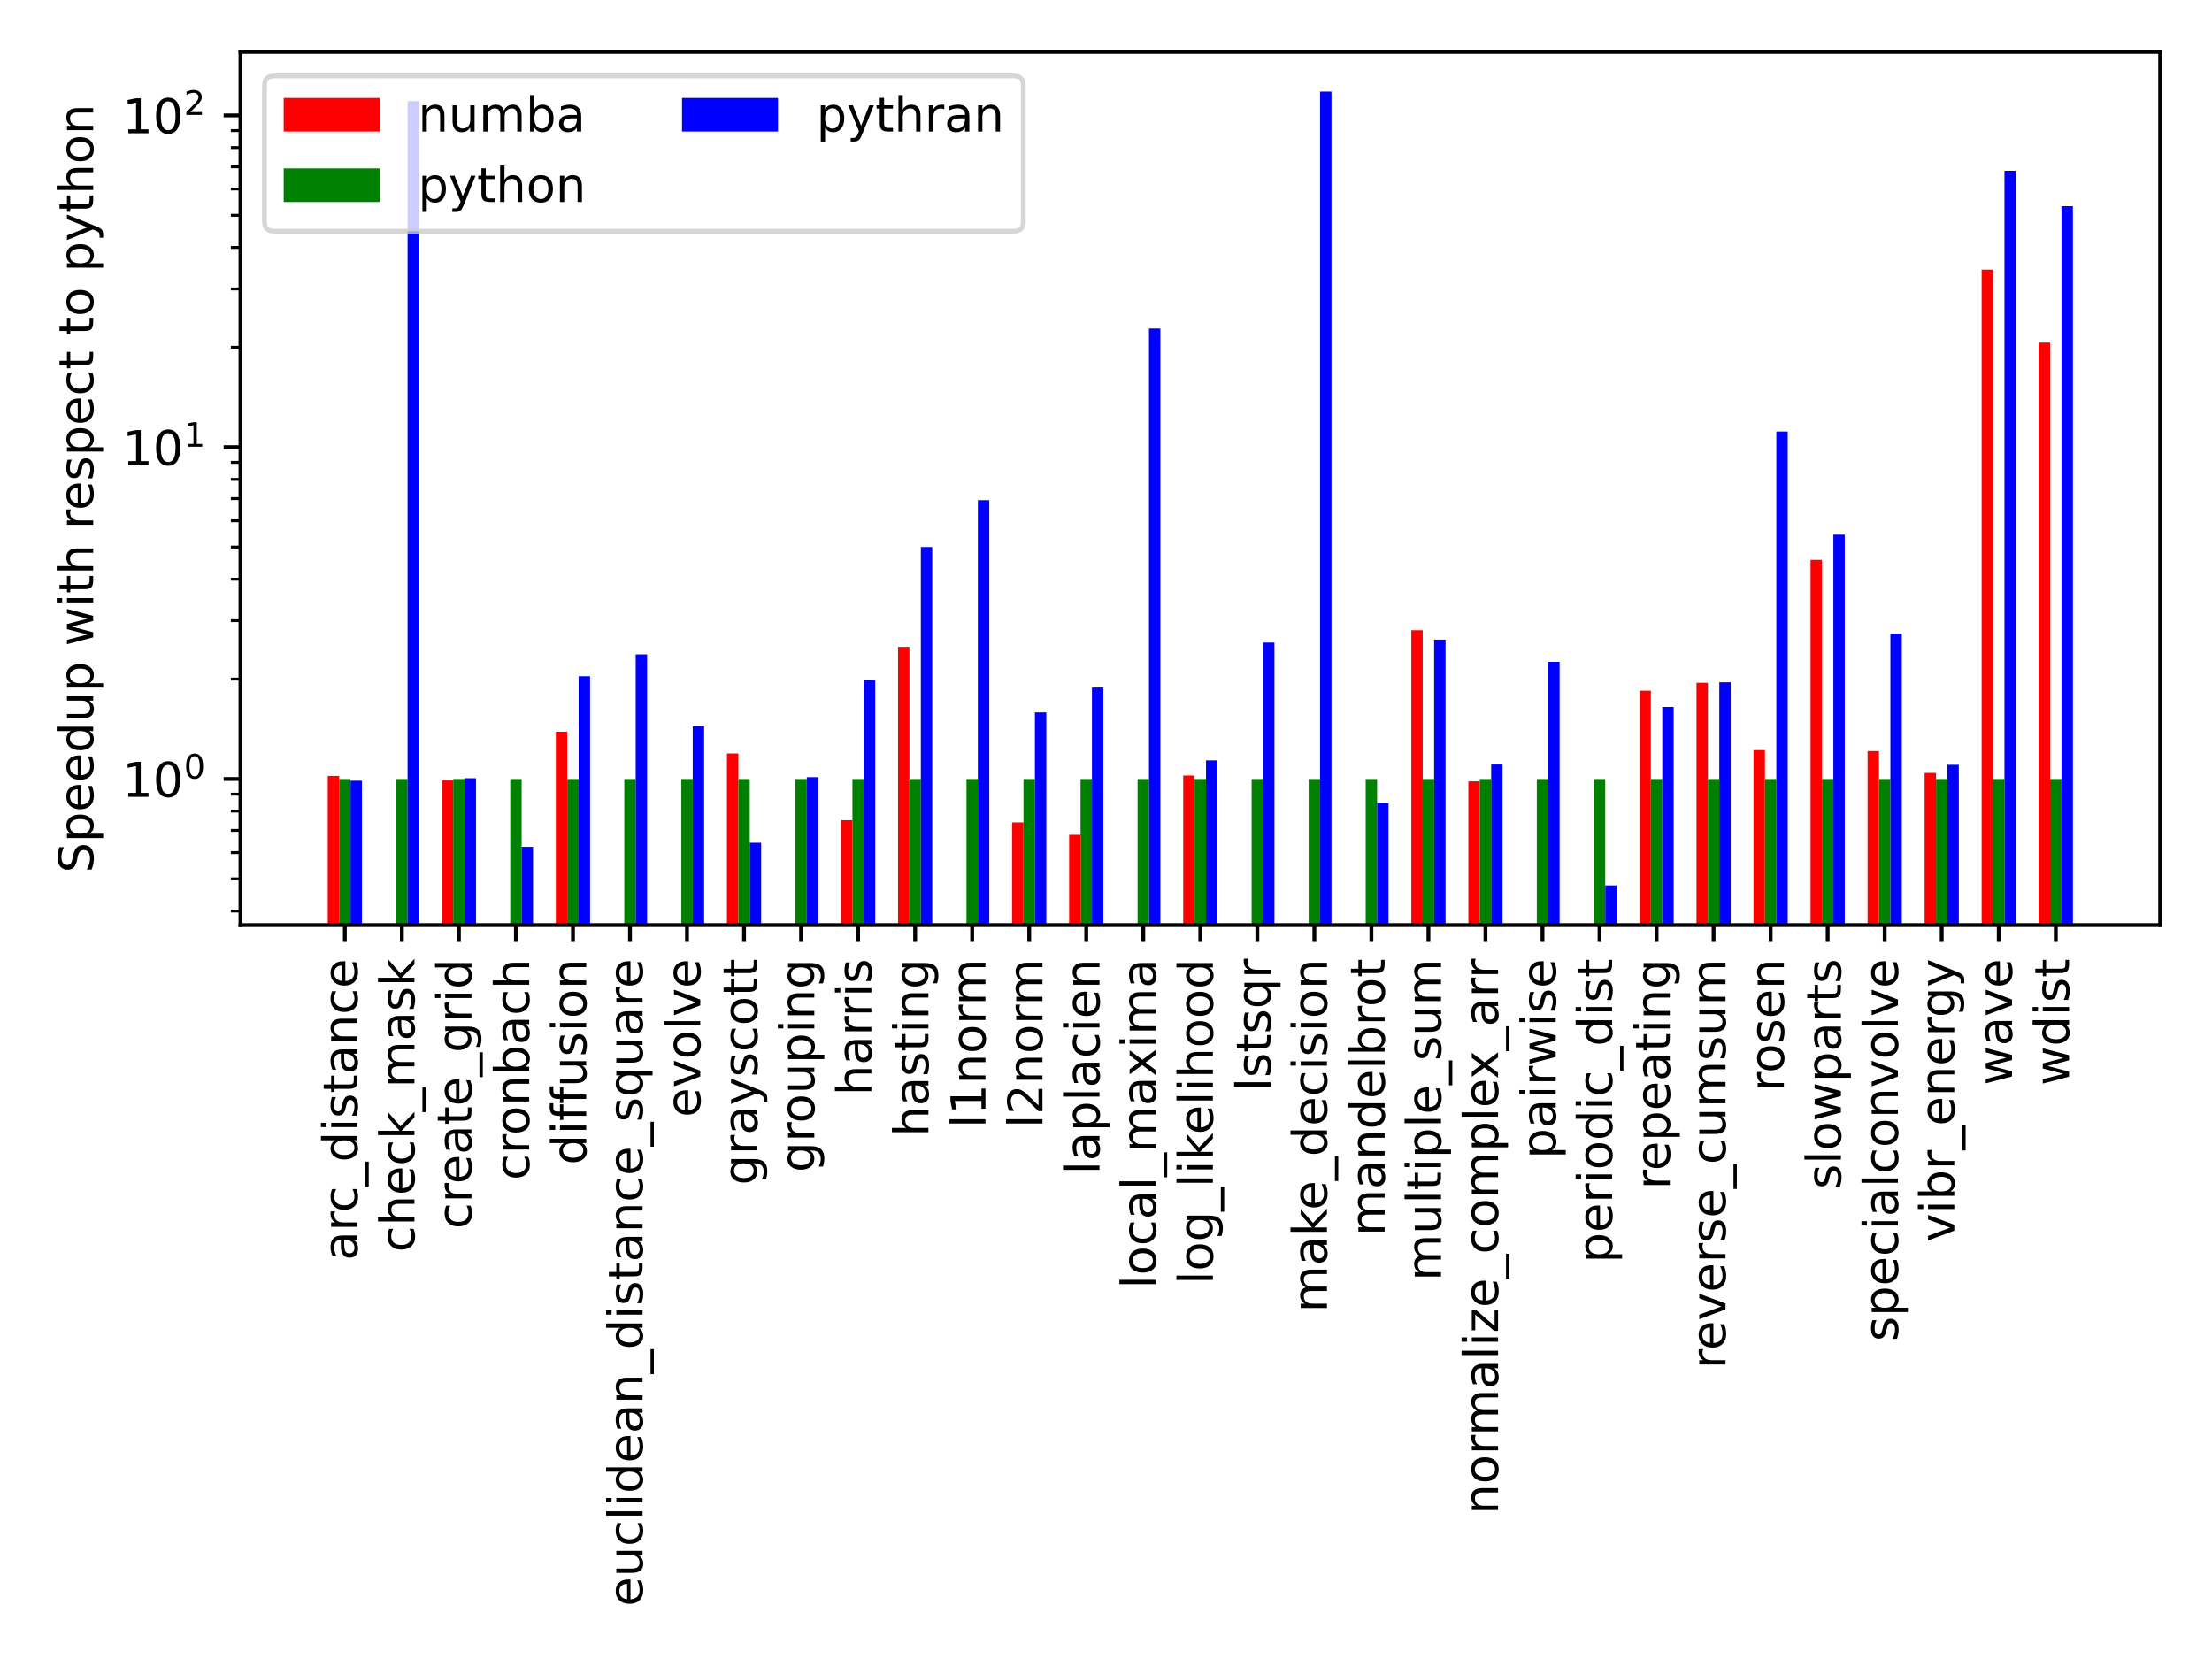 <?xml version="1.0" encoding="utf-8" standalone="no"?>
<!DOCTYPE svg PUBLIC "-//W3C//DTD SVG 1.1//EN"
  "http://www.w3.org/Graphics/SVG/1.1/DTD/svg11.dtd">
<!-- Created with matplotlib (https://matplotlib.org/) -->
<svg height="345.6pt" version="1.1" viewBox="0 0 460.8 345.6" width="460.8pt" xmlns="http://www.w3.org/2000/svg" xmlns:xlink="http://www.w3.org/1999/xlink">
 <defs>
  <style type="text/css">*{stroke-linecap:butt;stroke-linejoin:round;}</style>
 </defs>
 <g id="figure_1">
  <g id="patch_1">
   <path d="M 0 345.6 
L 460.8 345.6 
L 460.8 0 
L 0 0 
z
" style="fill:#ffffff;"/>
  </g>
  <g id="axes_1">
   <g id="patch_2">
    <path d="M 50.093 192.71 
L 450 192.71 
L 450 10.8 
L 50.093 10.8 
z
" style="fill:#ffffff;"/>
   </g>
   <g id="patch_3">
    <path clip-path="url(#p5c2867b4f6)" d="M 68.27 69280.248 
L 70.646 69280.248 
L 70.646 161.64 
L 68.27 161.64 
z
" style="fill:#ff0000;"/>
   </g>
   <g id="patch_4">
    <path clip-path="url(#p5c2867b4f6)" d="M 80.151 69280.248 
L 82.527 69280.248 
L 82.527 69280.248 
L 80.151 69280.248 
z
" style="fill:#ff0000;"/>
   </g>
   <g id="patch_5">
    <path clip-path="url(#p5c2867b4f6)" d="M 92.032 69280.248 
L 94.408 69280.248 
L 94.408 162.584 
L 92.032 162.584 
z
" style="fill:#ff0000;"/>
   </g>
   <g id="patch_6">
    <path clip-path="url(#p5c2867b4f6)" d="M 103.913 69280.248 
L 106.289 69280.248 
L 106.289 69280.248 
L 103.913 69280.248 
z
" style="fill:#ff0000;"/>
   </g>
   <g id="patch_7">
    <path clip-path="url(#p5c2867b4f6)" d="M 115.793 69280.248 
L 118.17 69280.248 
L 118.17 152.424 
L 115.793 152.424 
z
" style="fill:#ff0000;"/>
   </g>
   <g id="patch_8">
    <path clip-path="url(#p5c2867b4f6)" d="M 127.674 69280.248 
L 130.05 69280.248 
L 130.05 69280.248 
L 127.674 69280.248 
z
" style="fill:#ff0000;"/>
   </g>
   <g id="patch_9">
    <path clip-path="url(#p5c2867b4f6)" d="M 139.555 69280.248 
L 141.931 69280.248 
L 141.931 69280.248 
L 139.555 69280.248 
z
" style="fill:#ff0000;"/>
   </g>
   <g id="patch_10">
    <path clip-path="url(#p5c2867b4f6)" d="M 151.436 69280.248 
L 153.812 69280.248 
L 153.812 156.953 
L 151.436 156.953 
z
" style="fill:#ff0000;"/>
   </g>
   <g id="patch_11">
    <path clip-path="url(#p5c2867b4f6)" d="M 163.317 69280.248 
L 165.693 69280.248 
L 165.693 69280.248 
L 163.317 69280.248 
z
" style="fill:#ff0000;"/>
   </g>
   <g id="patch_12">
    <path clip-path="url(#p5c2867b4f6)" d="M 175.197 69280.248 
L 177.574 69280.248 
L 177.574 170.858 
L 175.197 170.858 
z
" style="fill:#ff0000;"/>
   </g>
   <g id="patch_13">
    <path clip-path="url(#p5c2867b4f6)" d="M 187.078 69280.248 
L 189.454 69280.248 
L 189.454 134.768 
L 187.078 134.768 
z
" style="fill:#ff0000;"/>
   </g>
   <g id="patch_14">
    <path clip-path="url(#p5c2867b4f6)" d="M 198.959 69280.248 
L 201.335 69280.248 
L 201.335 69280.248 
L 198.959 69280.248 
z
" style="fill:#ff0000;"/>
   </g>
   <g id="patch_15">
    <path clip-path="url(#p5c2867b4f6)" d="M 210.84 69280.248 
L 213.216 69280.248 
L 213.216 171.325 
L 210.84 171.325 
z
" style="fill:#ff0000;"/>
   </g>
   <g id="patch_16">
    <path clip-path="url(#p5c2867b4f6)" d="M 222.721 69280.248 
L 225.097 69280.248 
L 225.097 173.901 
L 222.721 173.901 
z
" style="fill:#ff0000;"/>
   </g>
   <g id="patch_17">
    <path clip-path="url(#p5c2867b4f6)" d="M 234.601 69280.248 
L 236.977 69280.248 
L 236.977 69280.248 
L 234.601 69280.248 
z
" style="fill:#ff0000;"/>
   </g>
   <g id="patch_18">
    <path clip-path="url(#p5c2867b4f6)" d="M 246.482 69280.248 
L 248.858 69280.248 
L 248.858 161.551 
L 246.482 161.551 
z
" style="fill:#ff0000;"/>
   </g>
   <g id="patch_19">
    <path clip-path="url(#p5c2867b4f6)" d="M 258.363 69280.248 
L 260.739 69280.248 
L 260.739 69280.248 
L 258.363 69280.248 
z
" style="fill:#ff0000;"/>
   </g>
   <g id="patch_20">
    <path clip-path="url(#p5c2867b4f6)" d="M 270.244 69280.248 
L 272.62 69280.248 
L 272.62 69280.248 
L 270.244 69280.248 
z
" style="fill:#ff0000;"/>
   </g>
   <g id="patch_21">
    <path clip-path="url(#p5c2867b4f6)" d="M 282.124 69280.248 
L 284.501 69280.248 
L 284.501 69280.248 
L 282.124 69280.248 
z
" style="fill:#ff0000;"/>
   </g>
   <g id="patch_22">
    <path clip-path="url(#p5c2867b4f6)" d="M 294.005 69280.248 
L 296.381 69280.248 
L 296.381 131.28 
L 294.005 131.28 
z
" style="fill:#ff0000;"/>
   </g>
   <g id="patch_23">
    <path clip-path="url(#p5c2867b4f6)" d="M 305.886 69280.248 
L 308.262 69280.248 
L 308.262 162.767 
L 305.886 162.767 
z
" style="fill:#ff0000;"/>
   </g>
   <g id="patch_24">
    <path clip-path="url(#p5c2867b4f6)" d="M 317.767 69280.248 
L 320.143 69280.248 
L 320.143 69280.248 
L 317.767 69280.248 
z
" style="fill:#ff0000;"/>
   </g>
   <g id="patch_25">
    <path clip-path="url(#p5c2867b4f6)" d="M 329.648 69280.248 
L 332.024 69280.248 
L 332.024 69280.248 
L 329.648 69280.248 
z
" style="fill:#ff0000;"/>
   </g>
   <g id="patch_26">
    <path clip-path="url(#p5c2867b4f6)" d="M 341.528 69280.248 
L 343.905 69280.248 
L 343.905 143.879 
L 341.528 143.879 
z
" style="fill:#ff0000;"/>
   </g>
   <g id="patch_27">
    <path clip-path="url(#p5c2867b4f6)" d="M 353.409 69280.248 
L 355.785 69280.248 
L 355.785 142.237 
L 353.409 142.237 
z
" style="fill:#ff0000;"/>
   </g>
   <g id="patch_28">
    <path clip-path="url(#p5c2867b4f6)" d="M 365.29 69280.248 
L 367.666 69280.248 
L 367.666 156.251 
L 365.29 156.251 
z
" style="fill:#ff0000;"/>
   </g>
   <g id="patch_29">
    <path clip-path="url(#p5c2867b4f6)" d="M 377.171 69280.248 
L 379.547 69280.248 
L 379.547 116.626 
L 377.171 116.626 
z
" style="fill:#ff0000;"/>
   </g>
   <g id="patch_30">
    <path clip-path="url(#p5c2867b4f6)" d="M 389.052 69280.248 
L 391.428 69280.248 
L 391.428 156.457 
L 389.052 156.457 
z
" style="fill:#ff0000;"/>
   </g>
   <g id="patch_31">
    <path clip-path="url(#p5c2867b4f6)" d="M 400.932 69280.248 
L 403.309 69280.248 
L 403.309 161.014 
L 400.932 161.014 
z
" style="fill:#ff0000;"/>
   </g>
   <g id="patch_32">
    <path clip-path="url(#p5c2867b4f6)" d="M 412.813 69280.248 
L 415.189 69280.248 
L 415.189 56.171 
L 412.813 56.171 
z
" style="fill:#ff0000;"/>
   </g>
   <g id="patch_33">
    <path clip-path="url(#p5c2867b4f6)" d="M 424.694 69280.248 
L 427.07 69280.248 
L 427.07 71.372 
L 424.694 71.372 
z
" style="fill:#ff0000;"/>
   </g>
   <g id="patch_34">
    <path clip-path="url(#p5c2867b4f6)" d="M 70.646 69280.248 
L 73.023 69280.248 
L 73.023 162.273 
L 70.646 162.273 
z
" style="fill:#008000;"/>
   </g>
   <g id="patch_35">
    <path clip-path="url(#p5c2867b4f6)" d="M 82.527 69280.248 
L 84.903 69280.248 
L 84.903 162.273 
L 82.527 162.273 
z
" style="fill:#008000;"/>
   </g>
   <g id="patch_36">
    <path clip-path="url(#p5c2867b4f6)" d="M 94.408 69280.248 
L 96.784 69280.248 
L 96.784 162.273 
L 94.408 162.273 
z
" style="fill:#008000;"/>
   </g>
   <g id="patch_37">
    <path clip-path="url(#p5c2867b4f6)" d="M 106.289 69280.248 
L 108.665 69280.248 
L 108.665 162.273 
L 106.289 162.273 
z
" style="fill:#008000;"/>
   </g>
   <g id="patch_38">
    <path clip-path="url(#p5c2867b4f6)" d="M 118.17 69280.248 
L 120.546 69280.248 
L 120.546 162.273 
L 118.17 162.273 
z
" style="fill:#008000;"/>
   </g>
   <g id="patch_39">
    <path clip-path="url(#p5c2867b4f6)" d="M 130.05 69280.248 
L 132.427 69280.248 
L 132.427 162.273 
L 130.05 162.273 
z
" style="fill:#008000;"/>
   </g>
   <g id="patch_40">
    <path clip-path="url(#p5c2867b4f6)" d="M 141.931 69280.248 
L 144.307 69280.248 
L 144.307 162.273 
L 141.931 162.273 
z
" style="fill:#008000;"/>
   </g>
   <g id="patch_41">
    <path clip-path="url(#p5c2867b4f6)" d="M 153.812 69280.248 
L 156.188 69280.248 
L 156.188 162.273 
L 153.812 162.273 
z
" style="fill:#008000;"/>
   </g>
   <g id="patch_42">
    <path clip-path="url(#p5c2867b4f6)" d="M 165.693 69280.248 
L 168.069 69280.248 
L 168.069 162.273 
L 165.693 162.273 
z
" style="fill:#008000;"/>
   </g>
   <g id="patch_43">
    <path clip-path="url(#p5c2867b4f6)" d="M 177.574 69280.248 
L 179.95 69280.248 
L 179.95 162.273 
L 177.574 162.273 
z
" style="fill:#008000;"/>
   </g>
   <g id="patch_44">
    <path clip-path="url(#p5c2867b4f6)" d="M 189.454 69280.248 
L 191.83 69280.248 
L 191.83 162.273 
L 189.454 162.273 
z
" style="fill:#008000;"/>
   </g>
   <g id="patch_45">
    <path clip-path="url(#p5c2867b4f6)" d="M 201.335 69280.248 
L 203.711 69280.248 
L 203.711 162.273 
L 201.335 162.273 
z
" style="fill:#008000;"/>
   </g>
   <g id="patch_46">
    <path clip-path="url(#p5c2867b4f6)" d="M 213.216 69280.248 
L 215.592 69280.248 
L 215.592 162.273 
L 213.216 162.273 
z
" style="fill:#008000;"/>
   </g>
   <g id="patch_47">
    <path clip-path="url(#p5c2867b4f6)" d="M 225.097 69280.248 
L 227.473 69280.248 
L 227.473 162.273 
L 225.097 162.273 
z
" style="fill:#008000;"/>
   </g>
   <g id="patch_48">
    <path clip-path="url(#p5c2867b4f6)" d="M 236.977 69280.248 
L 239.354 69280.248 
L 239.354 162.273 
L 236.977 162.273 
z
" style="fill:#008000;"/>
   </g>
   <g id="patch_49">
    <path clip-path="url(#p5c2867b4f6)" d="M 248.858 69280.248 
L 251.234 69280.248 
L 251.234 162.273 
L 248.858 162.273 
z
" style="fill:#008000;"/>
   </g>
   <g id="patch_50">
    <path clip-path="url(#p5c2867b4f6)" d="M 260.739 69280.248 
L 263.115 69280.248 
L 263.115 162.273 
L 260.739 162.273 
z
" style="fill:#008000;"/>
   </g>
   <g id="patch_51">
    <path clip-path="url(#p5c2867b4f6)" d="M 272.62 69280.248 
L 274.996 69280.248 
L 274.996 162.273 
L 272.62 162.273 
z
" style="fill:#008000;"/>
   </g>
   <g id="patch_52">
    <path clip-path="url(#p5c2867b4f6)" d="M 284.501 69280.248 
L 286.877 69280.248 
L 286.877 162.273 
L 284.501 162.273 
z
" style="fill:#008000;"/>
   </g>
   <g id="patch_53">
    <path clip-path="url(#p5c2867b4f6)" d="M 296.381 69280.248 
L 298.758 69280.248 
L 298.758 162.273 
L 296.381 162.273 
z
" style="fill:#008000;"/>
   </g>
   <g id="patch_54">
    <path clip-path="url(#p5c2867b4f6)" d="M 308.262 69280.248 
L 310.638 69280.248 
L 310.638 162.273 
L 308.262 162.273 
z
" style="fill:#008000;"/>
   </g>
   <g id="patch_55">
    <path clip-path="url(#p5c2867b4f6)" d="M 320.143 69280.248 
L 322.519 69280.248 
L 322.519 162.273 
L 320.143 162.273 
z
" style="fill:#008000;"/>
   </g>
   <g id="patch_56">
    <path clip-path="url(#p5c2867b4f6)" d="M 332.024 69280.248 
L 334.4 69280.248 
L 334.4 162.273 
L 332.024 162.273 
z
" style="fill:#008000;"/>
   </g>
   <g id="patch_57">
    <path clip-path="url(#p5c2867b4f6)" d="M 343.905 69280.248 
L 346.281 69280.248 
L 346.281 162.273 
L 343.905 162.273 
z
" style="fill:#008000;"/>
   </g>
   <g id="patch_58">
    <path clip-path="url(#p5c2867b4f6)" d="M 355.785 69280.248 
L 358.162 69280.248 
L 358.162 162.273 
L 355.785 162.273 
z
" style="fill:#008000;"/>
   </g>
   <g id="patch_59">
    <path clip-path="url(#p5c2867b4f6)" d="M 367.666 69280.248 
L 370.042 69280.248 
L 370.042 162.273 
L 367.666 162.273 
z
" style="fill:#008000;"/>
   </g>
   <g id="patch_60">
    <path clip-path="url(#p5c2867b4f6)" d="M 379.547 69280.248 
L 381.923 69280.248 
L 381.923 162.273 
L 379.547 162.273 
z
" style="fill:#008000;"/>
   </g>
   <g id="patch_61">
    <path clip-path="url(#p5c2867b4f6)" d="M 391.428 69280.248 
L 393.804 69280.248 
L 393.804 162.273 
L 391.428 162.273 
z
" style="fill:#008000;"/>
   </g>
   <g id="patch_62">
    <path clip-path="url(#p5c2867b4f6)" d="M 403.309 69280.248 
L 405.685 69280.248 
L 405.685 162.273 
L 403.309 162.273 
z
" style="fill:#008000;"/>
   </g>
   <g id="patch_63">
    <path clip-path="url(#p5c2867b4f6)" d="M 415.189 69280.248 
L 417.565 69280.248 
L 417.565 162.273 
L 415.189 162.273 
z
" style="fill:#008000;"/>
   </g>
   <g id="patch_64">
    <path clip-path="url(#p5c2867b4f6)" d="M 427.07 69280.248 
L 429.446 69280.248 
L 429.446 162.273 
L 427.07 162.273 
z
" style="fill:#008000;"/>
   </g>
   <g id="patch_65">
    <path clip-path="url(#p5c2867b4f6)" d="M 73.023 69280.248 
L 75.399 69280.248 
L 75.399 162.632 
L 73.023 162.632 
z
" style="fill:#0000ff;"/>
   </g>
   <g id="patch_66">
    <path clip-path="url(#p5c2867b4f6)" d="M 84.903 69280.248 
L 87.28 69280.248 
L 87.28 21.078 
L 84.903 21.078 
z
" style="fill:#0000ff;"/>
   </g>
   <g id="patch_67">
    <path clip-path="url(#p5c2867b4f6)" d="M 96.784 69280.248 
L 99.16 69280.248 
L 99.16 162.111 
L 96.784 162.111 
z
" style="fill:#0000ff;"/>
   </g>
   <g id="patch_68">
    <path clip-path="url(#p5c2867b4f6)" d="M 108.665 69280.248 
L 111.041 69280.248 
L 111.041 176.41 
L 108.665 176.41 
z
" style="fill:#0000ff;"/>
   </g>
   <g id="patch_69">
    <path clip-path="url(#p5c2867b4f6)" d="M 120.546 69280.248 
L 122.922 69280.248 
L 122.922 140.873 
L 120.546 140.873 
z
" style="fill:#0000ff;"/>
   </g>
   <g id="patch_70">
    <path clip-path="url(#p5c2867b4f6)" d="M 132.427 69280.248 
L 134.803 69280.248 
L 134.803 136.308 
L 132.427 136.308 
z
" style="fill:#0000ff;"/>
   </g>
   <g id="patch_71">
    <path clip-path="url(#p5c2867b4f6)" d="M 144.307 69280.248 
L 146.683 69280.248 
L 146.683 151.283 
L 144.307 151.283 
z
" style="fill:#0000ff;"/>
   </g>
   <g id="patch_72">
    <path clip-path="url(#p5c2867b4f6)" d="M 156.188 69280.248 
L 158.564 69280.248 
L 158.564 175.564 
L 156.188 175.564 
z
" style="fill:#0000ff;"/>
   </g>
   <g id="patch_73">
    <path clip-path="url(#p5c2867b4f6)" d="M 168.069 69280.248 
L 170.445 69280.248 
L 170.445 161.897 
L 168.069 161.897 
z
" style="fill:#0000ff;"/>
   </g>
   <g id="patch_74">
    <path clip-path="url(#p5c2867b4f6)" d="M 179.95 69280.248 
L 182.326 69280.248 
L 182.326 141.657 
L 179.95 141.657 
z
" style="fill:#0000ff;"/>
   </g>
   <g id="patch_75">
    <path clip-path="url(#p5c2867b4f6)" d="M 191.83 69280.248 
L 194.207 69280.248 
L 194.207 113.962 
L 191.83 113.962 
z
" style="fill:#0000ff;"/>
   </g>
   <g id="patch_76">
    <path clip-path="url(#p5c2867b4f6)" d="M 203.711 69280.248 
L 206.087 69280.248 
L 206.087 104.184 
L 203.711 104.184 
z
" style="fill:#0000ff;"/>
   </g>
   <g id="patch_77">
    <path clip-path="url(#p5c2867b4f6)" d="M 215.592 69280.248 
L 217.968 69280.248 
L 217.968 148.402 
L 215.592 148.402 
z
" style="fill:#0000ff;"/>
   </g>
   <g id="patch_78">
    <path clip-path="url(#p5c2867b4f6)" d="M 227.473 69280.248 
L 229.849 69280.248 
L 229.849 143.234 
L 227.473 143.234 
z
" style="fill:#0000ff;"/>
   </g>
   <g id="patch_79">
    <path clip-path="url(#p5c2867b4f6)" d="M 239.354 69280.248 
L 241.73 69280.248 
L 241.73 68.429 
L 239.354 68.429 
z
" style="fill:#0000ff;"/>
   </g>
   <g id="patch_80">
    <path clip-path="url(#p5c2867b4f6)" d="M 251.234 69280.248 
L 253.611 69280.248 
L 253.611 158.395 
L 251.234 158.395 
z
" style="fill:#0000ff;"/>
   </g>
   <g id="patch_81">
    <path clip-path="url(#p5c2867b4f6)" d="M 263.115 69280.248 
L 265.491 69280.248 
L 265.491 133.864 
L 263.115 133.864 
z
" style="fill:#0000ff;"/>
   </g>
   <g id="patch_82">
    <path clip-path="url(#p5c2867b4f6)" d="M 274.996 69280.248 
L 277.372 69280.248 
L 277.372 19.069 
L 274.996 19.069 
z
" style="fill:#0000ff;"/>
   </g>
   <g id="patch_83">
    <path clip-path="url(#p5c2867b4f6)" d="M 286.877 69280.248 
L 289.253 69280.248 
L 289.253 167.364 
L 286.877 167.364 
z
" style="fill:#0000ff;"/>
   </g>
   <g id="patch_84">
    <path clip-path="url(#p5c2867b4f6)" d="M 298.758 69280.248 
L 301.134 69280.248 
L 301.134 133.25 
L 298.758 133.25 
z
" style="fill:#0000ff;"/>
   </g>
   <g id="patch_85">
    <path clip-path="url(#p5c2867b4f6)" d="M 310.638 69280.248 
L 313.015 69280.248 
L 313.015 159.262 
L 310.638 159.262 
z
" style="fill:#0000ff;"/>
   </g>
   <g id="patch_86">
    <path clip-path="url(#p5c2867b4f6)" d="M 322.519 69280.248 
L 324.895 69280.248 
L 324.895 137.869 
L 322.519 137.869 
z
" style="fill:#0000ff;"/>
   </g>
   <g id="patch_87">
    <path clip-path="url(#p5c2867b4f6)" d="M 334.4 69280.248 
L 336.776 69280.248 
L 336.776 184.441 
L 334.4 184.441 
z
" style="fill:#0000ff;"/>
   </g>
   <g id="patch_88">
    <path clip-path="url(#p5c2867b4f6)" d="M 346.281 69280.248 
L 348.657 69280.248 
L 348.657 147.271 
L 346.281 147.271 
z
" style="fill:#0000ff;"/>
   </g>
   <g id="patch_89">
    <path clip-path="url(#p5c2867b4f6)" d="M 358.162 69280.248 
L 360.538 69280.248 
L 360.538 142.14 
L 358.162 142.14 
z
" style="fill:#0000ff;"/>
   </g>
   <g id="patch_90">
    <path clip-path="url(#p5c2867b4f6)" d="M 370.042 69280.248 
L 372.418 69280.248 
L 372.418 89.892 
L 370.042 89.892 
z
" style="fill:#0000ff;"/>
   </g>
   <g id="patch_91">
    <path clip-path="url(#p5c2867b4f6)" d="M 381.923 69280.248 
L 384.299 69280.248 
L 384.299 111.374 
L 381.923 111.374 
z
" style="fill:#0000ff;"/>
   </g>
   <g id="patch_92">
    <path clip-path="url(#p5c2867b4f6)" d="M 393.804 69280.248 
L 396.18 69280.248 
L 396.18 132.012 
L 393.804 132.012 
z
" style="fill:#0000ff;"/>
   </g>
   <g id="patch_93">
    <path clip-path="url(#p5c2867b4f6)" d="M 405.685 69280.248 
L 408.061 69280.248 
L 408.061 159.328 
L 405.685 159.328 
z
" style="fill:#0000ff;"/>
   </g>
   <g id="patch_94">
    <path clip-path="url(#p5c2867b4f6)" d="M 417.565 69280.248 
L 419.942 69280.248 
L 419.942 35.571 
L 417.565 35.571 
z
" style="fill:#0000ff;"/>
   </g>
   <g id="patch_95">
    <path clip-path="url(#p5c2867b4f6)" d="M 429.446 69280.248 
L 431.822 69280.248 
L 431.822 42.941 
L 429.446 42.941 
z
" style="fill:#0000ff;"/>
   </g>
   <g id="matplotlib.axis_1">
    <g id="xtick_1">
     <g id="line2d_1">
      <defs>
       <path d="M 0 0 
L 0 3.5 
" id="mc9b4ebe8bc" style="stroke:#000000;stroke-width:0.8;"/>
      </defs>
      <g>
       <use style="stroke:#000000;stroke-width:0.8;" x="71.835" xlink:href="#mc9b4ebe8bc" y="192.71"/>
      </g>
     </g>
     <g id="text_1">
      <!-- arc_distance -->
      <g transform="translate(74.455 262.596)rotate(-90)scale(0.1 -0.1)">
       <defs>
        <path d="M 34.281 27.484 
Q 23.391 27.484 19.188 25 
Q 14.984 22.516 14.984 16.5 
Q 14.984 11.719 18.141 8.906 
Q 21.297 6.109 26.703 6.109 
Q 34.188 6.109 38.703 11.406 
Q 43.219 16.703 43.219 25.484 
L 43.219 27.484 
z
M 52.203 31.203 
L 52.203 0 
L 43.219 0 
L 43.219 8.297 
Q 40.141 3.328 35.547 0.953 
Q 30.953 -1.422 24.312 -1.422 
Q 15.922 -1.422 10.953 3.297 
Q 6 8.016 6 15.922 
Q 6 25.141 12.172 29.828 
Q 18.359 34.516 30.609 34.516 
L 43.219 34.516 
L 43.219 35.406 
Q 43.219 41.609 39.141 45 
Q 35.062 48.391 27.688 48.391 
Q 23 48.391 18.547 47.266 
Q 14.109 46.141 10.016 43.891 
L 10.016 52.203 
Q 14.938 54.109 19.578 55.047 
Q 24.219 56 28.609 56 
Q 40.484 56 46.344 49.844 
Q 52.203 43.703 52.203 31.203 
z
" id="DejaVuSans-97"/>
        <path d="M 41.109 46.297 
Q 39.594 47.172 37.812 47.578 
Q 36.031 48 33.891 48 
Q 26.266 48 22.188 43.047 
Q 18.109 38.094 18.109 28.812 
L 18.109 0 
L 9.078 0 
L 9.078 54.688 
L 18.109 54.688 
L 18.109 46.188 
Q 20.953 51.172 25.484 53.578 
Q 30.031 56 36.531 56 
Q 37.453 56 38.578 55.875 
Q 39.703 55.766 41.062 55.516 
z
" id="DejaVuSans-114"/>
        <path d="M 48.781 52.594 
L 48.781 44.188 
Q 44.969 46.297 41.141 47.344 
Q 37.312 48.391 33.406 48.391 
Q 24.656 48.391 19.812 42.844 
Q 14.984 37.312 14.984 27.297 
Q 14.984 17.281 19.812 11.734 
Q 24.656 6.203 33.406 6.203 
Q 37.312 6.203 41.141 7.25 
Q 44.969 8.297 48.781 10.406 
L 48.781 2.094 
Q 45.016 0.344 40.984 -0.531 
Q 36.969 -1.422 32.422 -1.422 
Q 20.062 -1.422 12.781 6.344 
Q 5.516 14.109 5.516 27.297 
Q 5.516 40.672 12.859 48.328 
Q 20.219 56 33.016 56 
Q 37.156 56 41.109 55.141 
Q 45.062 54.297 48.781 52.594 
z
" id="DejaVuSans-99"/>
        <path d="M 50.984 -16.609 
L 50.984 -23.578 
L -0.984 -23.578 
L -0.984 -16.609 
z
" id="DejaVuSans-95"/>
        <path d="M 45.406 46.391 
L 45.406 75.984 
L 54.391 75.984 
L 54.391 0 
L 45.406 0 
L 45.406 8.203 
Q 42.578 3.328 38.25 0.953 
Q 33.938 -1.422 27.875 -1.422 
Q 17.969 -1.422 11.734 6.484 
Q 5.516 14.406 5.516 27.297 
Q 5.516 40.188 11.734 48.094 
Q 17.969 56 27.875 56 
Q 33.938 56 38.25 53.625 
Q 42.578 51.266 45.406 46.391 
z
M 14.797 27.297 
Q 14.797 17.391 18.875 11.75 
Q 22.953 6.109 30.078 6.109 
Q 37.203 6.109 41.297 11.75 
Q 45.406 17.391 45.406 27.297 
Q 45.406 37.203 41.297 42.844 
Q 37.203 48.484 30.078 48.484 
Q 22.953 48.484 18.875 42.844 
Q 14.797 37.203 14.797 27.297 
z
" id="DejaVuSans-100"/>
        <path d="M 9.422 54.688 
L 18.406 54.688 
L 18.406 0 
L 9.422 0 
z
M 9.422 75.984 
L 18.406 75.984 
L 18.406 64.594 
L 9.422 64.594 
z
" id="DejaVuSans-105"/>
        <path d="M 44.281 53.078 
L 44.281 44.578 
Q 40.484 46.531 36.375 47.5 
Q 32.281 48.484 27.875 48.484 
Q 21.188 48.484 17.844 46.438 
Q 14.5 44.391 14.5 40.281 
Q 14.5 37.156 16.891 35.375 
Q 19.281 33.594 26.516 31.984 
L 29.594 31.297 
Q 39.156 29.25 43.188 25.516 
Q 47.219 21.781 47.219 15.094 
Q 47.219 7.469 41.188 3.016 
Q 35.156 -1.422 24.609 -1.422 
Q 20.219 -1.422 15.453 -0.562 
Q 10.688 0.297 5.422 2 
L 5.422 11.281 
Q 10.406 8.688 15.234 7.391 
Q 20.062 6.109 24.812 6.109 
Q 31.156 6.109 34.562 8.281 
Q 37.984 10.453 37.984 14.406 
Q 37.984 18.062 35.516 20.016 
Q 33.062 21.969 24.703 23.781 
L 21.578 24.516 
Q 13.234 26.266 9.516 29.906 
Q 5.812 33.547 5.812 39.891 
Q 5.812 47.609 11.281 51.797 
Q 16.75 56 26.812 56 
Q 31.781 56 36.172 55.266 
Q 40.578 54.547 44.281 53.078 
z
" id="DejaVuSans-115"/>
        <path d="M 18.312 70.219 
L 18.312 54.688 
L 36.812 54.688 
L 36.812 47.703 
L 18.312 47.703 
L 18.312 18.016 
Q 18.312 11.328 20.141 9.422 
Q 21.969 7.516 27.594 7.516 
L 36.812 7.516 
L 36.812 0 
L 27.594 0 
Q 17.188 0 13.234 3.875 
Q 9.281 7.766 9.281 18.016 
L 9.281 47.703 
L 2.688 47.703 
L 2.688 54.688 
L 9.281 54.688 
L 9.281 70.219 
z
" id="DejaVuSans-116"/>
        <path d="M 54.891 33.016 
L 54.891 0 
L 45.906 0 
L 45.906 32.719 
Q 45.906 40.484 42.875 44.328 
Q 39.844 48.188 33.797 48.188 
Q 26.516 48.188 22.312 43.547 
Q 18.109 38.922 18.109 30.906 
L 18.109 0 
L 9.078 0 
L 9.078 54.688 
L 18.109 54.688 
L 18.109 46.188 
Q 21.344 51.125 25.703 53.562 
Q 30.078 56 35.797 56 
Q 45.219 56 50.047 50.172 
Q 54.891 44.344 54.891 33.016 
z
" id="DejaVuSans-110"/>
        <path d="M 56.203 29.594 
L 56.203 25.203 
L 14.891 25.203 
Q 15.484 15.922 20.484 11.062 
Q 25.484 6.203 34.422 6.203 
Q 39.594 6.203 44.453 7.469 
Q 49.312 8.734 54.109 11.281 
L 54.109 2.781 
Q 49.266 0.734 44.188 -0.344 
Q 39.109 -1.422 33.891 -1.422 
Q 20.797 -1.422 13.156 6.188 
Q 5.516 13.812 5.516 26.812 
Q 5.516 40.234 12.766 48.109 
Q 20.016 56 32.328 56 
Q 43.359 56 49.781 48.891 
Q 56.203 41.797 56.203 29.594 
z
M 47.219 32.234 
Q 47.125 39.594 43.094 43.984 
Q 39.062 48.391 32.422 48.391 
Q 24.906 48.391 20.391 44.141 
Q 15.875 39.891 15.188 32.172 
z
" id="DejaVuSans-101"/>
       </defs>
       <use xlink:href="#DejaVuSans-97"/>
       <use x="61.279" xlink:href="#DejaVuSans-114"/>
       <use x="100.143" xlink:href="#DejaVuSans-99"/>
       <use x="155.123" xlink:href="#DejaVuSans-95"/>
       <use x="205.123" xlink:href="#DejaVuSans-100"/>
       <use x="268.6" xlink:href="#DejaVuSans-105"/>
       <use x="296.383" xlink:href="#DejaVuSans-115"/>
       <use x="348.482" xlink:href="#DejaVuSans-116"/>
       <use x="387.691" xlink:href="#DejaVuSans-97"/>
       <use x="448.971" xlink:href="#DejaVuSans-110"/>
       <use x="512.35" xlink:href="#DejaVuSans-99"/>
       <use x="567.33" xlink:href="#DejaVuSans-101"/>
      </g>
     </g>
    </g>
    <g id="xtick_2">
     <g id="line2d_2">
      <g>
       <use style="stroke:#000000;stroke-width:0.8;" x="83.715" xlink:href="#mc9b4ebe8bc" y="192.71"/>
      </g>
     </g>
     <g id="text_2">
      <!-- check_mask -->
      <g transform="translate(86.336 260.857)rotate(-90)scale(0.1 -0.1)">
       <defs>
        <path d="M 54.891 33.016 
L 54.891 0 
L 45.906 0 
L 45.906 32.719 
Q 45.906 40.484 42.875 44.328 
Q 39.844 48.188 33.797 48.188 
Q 26.516 48.188 22.312 43.547 
Q 18.109 38.922 18.109 30.906 
L 18.109 0 
L 9.078 0 
L 9.078 75.984 
L 18.109 75.984 
L 18.109 46.188 
Q 21.344 51.125 25.703 53.562 
Q 30.078 56 35.797 56 
Q 45.219 56 50.047 50.172 
Q 54.891 44.344 54.891 33.016 
z
" id="DejaVuSans-104"/>
        <path d="M 9.078 75.984 
L 18.109 75.984 
L 18.109 31.109 
L 44.922 54.688 
L 56.391 54.688 
L 27.391 29.109 
L 57.625 0 
L 45.906 0 
L 18.109 26.703 
L 18.109 0 
L 9.078 0 
z
" id="DejaVuSans-107"/>
        <path d="M 52 44.188 
Q 55.375 50.25 60.062 53.125 
Q 64.75 56 71.094 56 
Q 79.641 56 84.281 50.016 
Q 88.922 44.047 88.922 33.016 
L 88.922 0 
L 79.891 0 
L 79.891 32.719 
Q 79.891 40.578 77.094 44.375 
Q 74.312 48.188 68.609 48.188 
Q 61.625 48.188 57.562 43.547 
Q 53.516 38.922 53.516 30.906 
L 53.516 0 
L 44.484 0 
L 44.484 32.719 
Q 44.484 40.625 41.703 44.406 
Q 38.922 48.188 33.109 48.188 
Q 26.219 48.188 22.156 43.531 
Q 18.109 38.875 18.109 30.906 
L 18.109 0 
L 9.078 0 
L 9.078 54.688 
L 18.109 54.688 
L 18.109 46.188 
Q 21.188 51.219 25.484 53.609 
Q 29.781 56 35.688 56 
Q 41.656 56 45.828 52.969 
Q 50 49.953 52 44.188 
z
" id="DejaVuSans-109"/>
       </defs>
       <use xlink:href="#DejaVuSans-99"/>
       <use x="54.98" xlink:href="#DejaVuSans-104"/>
       <use x="118.359" xlink:href="#DejaVuSans-101"/>
       <use x="179.883" xlink:href="#DejaVuSans-99"/>
       <use x="234.863" xlink:href="#DejaVuSans-107"/>
       <use x="292.773" xlink:href="#DejaVuSans-95"/>
       <use x="342.773" xlink:href="#DejaVuSans-109"/>
       <use x="440.186" xlink:href="#DejaVuSans-97"/>
       <use x="501.465" xlink:href="#DejaVuSans-115"/>
       <use x="553.564" xlink:href="#DejaVuSans-107"/>
      </g>
     </g>
    </g>
    <g id="xtick_3">
     <g id="line2d_3">
      <g>
       <use style="stroke:#000000;stroke-width:0.8;" x="95.596" xlink:href="#mc9b4ebe8bc" y="192.71"/>
      </g>
     </g>
     <g id="text_3">
      <!-- create_grid -->
      <g transform="translate(98.216 256.035)rotate(-90)scale(0.1 -0.1)">
       <defs>
        <path d="M 45.406 27.984 
Q 45.406 37.75 41.375 43.109 
Q 37.359 48.484 30.078 48.484 
Q 22.859 48.484 18.828 43.109 
Q 14.797 37.75 14.797 27.984 
Q 14.797 18.266 18.828 12.891 
Q 22.859 7.516 30.078 7.516 
Q 37.359 7.516 41.375 12.891 
Q 45.406 18.266 45.406 27.984 
z
M 54.391 6.781 
Q 54.391 -7.172 48.188 -13.984 
Q 42 -20.797 29.203 -20.797 
Q 24.469 -20.797 20.266 -20.094 
Q 16.062 -19.391 12.109 -17.922 
L 12.109 -9.188 
Q 16.062 -11.328 19.922 -12.344 
Q 23.781 -13.375 27.781 -13.375 
Q 36.625 -13.375 41.016 -8.766 
Q 45.406 -4.156 45.406 5.172 
L 45.406 9.625 
Q 42.625 4.781 38.281 2.391 
Q 33.938 0 27.875 0 
Q 17.828 0 11.672 7.656 
Q 5.516 15.328 5.516 27.984 
Q 5.516 40.672 11.672 48.328 
Q 17.828 56 27.875 56 
Q 33.938 56 38.281 53.609 
Q 42.625 51.219 45.406 46.391 
L 45.406 54.688 
L 54.391 54.688 
z
" id="DejaVuSans-103"/>
       </defs>
       <use xlink:href="#DejaVuSans-99"/>
       <use x="54.98" xlink:href="#DejaVuSans-114"/>
       <use x="93.844" xlink:href="#DejaVuSans-101"/>
       <use x="155.367" xlink:href="#DejaVuSans-97"/>
       <use x="216.646" xlink:href="#DejaVuSans-116"/>
       <use x="255.855" xlink:href="#DejaVuSans-101"/>
       <use x="317.379" xlink:href="#DejaVuSans-95"/>
       <use x="367.379" xlink:href="#DejaVuSans-103"/>
       <use x="430.855" xlink:href="#DejaVuSans-114"/>
       <use x="471.969" xlink:href="#DejaVuSans-105"/>
       <use x="499.752" xlink:href="#DejaVuSans-100"/>
      </g>
     </g>
    </g>
    <g id="xtick_4">
     <g id="line2d_4">
      <g>
       <use style="stroke:#000000;stroke-width:0.8;" x="107.477" xlink:href="#mc9b4ebe8bc" y="192.71"/>
      </g>
     </g>
     <g id="text_4">
      <!-- cronbach -->
      <g transform="translate(110.236 245.863)rotate(-90)scale(0.1 -0.1)">
       <defs>
        <path d="M 30.609 48.391 
Q 23.391 48.391 19.188 42.75 
Q 14.984 37.109 14.984 27.297 
Q 14.984 17.484 19.156 11.844 
Q 23.344 6.203 30.609 6.203 
Q 37.797 6.203 41.984 11.859 
Q 46.188 17.531 46.188 27.297 
Q 46.188 37.016 41.984 42.703 
Q 37.797 48.391 30.609 48.391 
z
M 30.609 56 
Q 42.328 56 49.016 48.375 
Q 55.719 40.766 55.719 27.297 
Q 55.719 13.875 49.016 6.219 
Q 42.328 -1.422 30.609 -1.422 
Q 18.844 -1.422 12.172 6.219 
Q 5.516 13.875 5.516 27.297 
Q 5.516 40.766 12.172 48.375 
Q 18.844 56 30.609 56 
z
" id="DejaVuSans-111"/>
        <path d="M 48.688 27.297 
Q 48.688 37.203 44.609 42.844 
Q 40.531 48.484 33.406 48.484 
Q 26.266 48.484 22.188 42.844 
Q 18.109 37.203 18.109 27.297 
Q 18.109 17.391 22.188 11.75 
Q 26.266 6.109 33.406 6.109 
Q 40.531 6.109 44.609 11.75 
Q 48.688 17.391 48.688 27.297 
z
M 18.109 46.391 
Q 20.953 51.266 25.266 53.625 
Q 29.594 56 35.594 56 
Q 45.562 56 51.781 48.094 
Q 58.016 40.188 58.016 27.297 
Q 58.016 14.406 51.781 6.484 
Q 45.562 -1.422 35.594 -1.422 
Q 29.594 -1.422 25.266 0.953 
Q 20.953 3.328 18.109 8.203 
L 18.109 0 
L 9.078 0 
L 9.078 75.984 
L 18.109 75.984 
z
" id="DejaVuSans-98"/>
       </defs>
       <use xlink:href="#DejaVuSans-99"/>
       <use x="54.98" xlink:href="#DejaVuSans-114"/>
       <use x="93.844" xlink:href="#DejaVuSans-111"/>
       <use x="155.025" xlink:href="#DejaVuSans-110"/>
       <use x="218.404" xlink:href="#DejaVuSans-98"/>
       <use x="281.881" xlink:href="#DejaVuSans-97"/>
       <use x="343.16" xlink:href="#DejaVuSans-99"/>
       <use x="398.141" xlink:href="#DejaVuSans-104"/>
      </g>
     </g>
    </g>
    <g id="xtick_5">
     <g id="line2d_5">
      <g>
       <use style="stroke:#000000;stroke-width:0.8;" x="119.358" xlink:href="#mc9b4ebe8bc" y="192.71"/>
      </g>
     </g>
     <g id="text_5">
      <!-- diffusion -->
      <g transform="translate(122.117 242.658)rotate(-90)scale(0.1 -0.1)">
       <defs>
        <path d="M 37.109 75.984 
L 37.109 68.5 
L 28.516 68.5 
Q 23.688 68.5 21.797 66.547 
Q 19.922 64.594 19.922 59.516 
L 19.922 54.688 
L 34.719 54.688 
L 34.719 47.703 
L 19.922 47.703 
L 19.922 0 
L 10.891 0 
L 10.891 47.703 
L 2.297 47.703 
L 2.297 54.688 
L 10.891 54.688 
L 10.891 58.5 
Q 10.891 67.625 15.141 71.797 
Q 19.391 75.984 28.609 75.984 
z
" id="DejaVuSans-102"/>
        <path d="M 8.5 21.578 
L 8.5 54.688 
L 17.484 54.688 
L 17.484 21.922 
Q 17.484 14.156 20.5 10.266 
Q 23.531 6.391 29.594 6.391 
Q 36.859 6.391 41.078 11.031 
Q 45.312 15.672 45.312 23.688 
L 45.312 54.688 
L 54.297 54.688 
L 54.297 0 
L 45.312 0 
L 45.312 8.406 
Q 42.047 3.422 37.719 1 
Q 33.406 -1.422 27.688 -1.422 
Q 18.266 -1.422 13.375 4.438 
Q 8.5 10.297 8.5 21.578 
z
M 31.109 56 
z
" id="DejaVuSans-117"/>
       </defs>
       <use xlink:href="#DejaVuSans-100"/>
       <use x="63.477" xlink:href="#DejaVuSans-105"/>
       <use x="91.26" xlink:href="#DejaVuSans-102"/>
       <use x="126.465" xlink:href="#DejaVuSans-102"/>
       <use x="161.67" xlink:href="#DejaVuSans-117"/>
       <use x="225.049" xlink:href="#DejaVuSans-115"/>
       <use x="277.148" xlink:href="#DejaVuSans-105"/>
       <use x="304.932" xlink:href="#DejaVuSans-111"/>
       <use x="366.113" xlink:href="#DejaVuSans-110"/>
      </g>
     </g>
    </g>
    <g id="xtick_6">
     <g id="line2d_6">
      <g>
       <use style="stroke:#000000;stroke-width:0.8;" x="131.238" xlink:href="#mc9b4ebe8bc" y="192.71"/>
      </g>
     </g>
     <g id="text_6">
      <!-- euclidean_distance_square -->
      <g transform="translate(133.859 334.658)rotate(-90)scale(0.1 -0.1)">
       <defs>
        <path d="M 9.422 75.984 
L 18.406 75.984 
L 18.406 0 
L 9.422 0 
z
" id="DejaVuSans-108"/>
        <path d="M 14.797 27.297 
Q 14.797 17.391 18.875 11.75 
Q 22.953 6.109 30.078 6.109 
Q 37.203 6.109 41.297 11.75 
Q 45.406 17.391 45.406 27.297 
Q 45.406 37.203 41.297 42.844 
Q 37.203 48.484 30.078 48.484 
Q 22.953 48.484 18.875 42.844 
Q 14.797 37.203 14.797 27.297 
z
M 45.406 8.203 
Q 42.578 3.328 38.25 0.953 
Q 33.938 -1.422 27.875 -1.422 
Q 17.969 -1.422 11.734 6.484 
Q 5.516 14.406 5.516 27.297 
Q 5.516 40.188 11.734 48.094 
Q 17.969 56 27.875 56 
Q 33.938 56 38.25 53.625 
Q 42.578 51.266 45.406 46.391 
L 45.406 54.688 
L 54.391 54.688 
L 54.391 -20.797 
L 45.406 -20.797 
z
" id="DejaVuSans-113"/>
       </defs>
       <use xlink:href="#DejaVuSans-101"/>
       <use x="61.523" xlink:href="#DejaVuSans-117"/>
       <use x="124.902" xlink:href="#DejaVuSans-99"/>
       <use x="179.883" xlink:href="#DejaVuSans-108"/>
       <use x="207.666" xlink:href="#DejaVuSans-105"/>
       <use x="235.449" xlink:href="#DejaVuSans-100"/>
       <use x="298.926" xlink:href="#DejaVuSans-101"/>
       <use x="360.449" xlink:href="#DejaVuSans-97"/>
       <use x="421.729" xlink:href="#DejaVuSans-110"/>
       <use x="485.107" xlink:href="#DejaVuSans-95"/>
       <use x="535.107" xlink:href="#DejaVuSans-100"/>
       <use x="598.584" xlink:href="#DejaVuSans-105"/>
       <use x="626.367" xlink:href="#DejaVuSans-115"/>
       <use x="678.467" xlink:href="#DejaVuSans-116"/>
       <use x="717.676" xlink:href="#DejaVuSans-97"/>
       <use x="778.955" xlink:href="#DejaVuSans-110"/>
       <use x="842.334" xlink:href="#DejaVuSans-99"/>
       <use x="897.314" xlink:href="#DejaVuSans-101"/>
       <use x="958.838" xlink:href="#DejaVuSans-95"/>
       <use x="1008.838" xlink:href="#DejaVuSans-115"/>
       <use x="1060.938" xlink:href="#DejaVuSans-113"/>
       <use x="1124.414" xlink:href="#DejaVuSans-117"/>
       <use x="1187.793" xlink:href="#DejaVuSans-97"/>
       <use x="1249.072" xlink:href="#DejaVuSans-114"/>
       <use x="1287.936" xlink:href="#DejaVuSans-101"/>
      </g>
     </g>
    </g>
    <g id="xtick_7">
     <g id="line2d_7">
      <g>
       <use style="stroke:#000000;stroke-width:0.8;" x="143.119" xlink:href="#mc9b4ebe8bc" y="192.71"/>
      </g>
     </g>
     <g id="text_7">
      <!-- evolve -->
      <g transform="translate(145.879 232.751)rotate(-90)scale(0.1 -0.1)">
       <defs>
        <path d="M 2.984 54.688 
L 12.5 54.688 
L 29.594 8.797 
L 46.688 54.688 
L 56.203 54.688 
L 35.688 0 
L 23.484 0 
z
" id="DejaVuSans-118"/>
       </defs>
       <use xlink:href="#DejaVuSans-101"/>
       <use x="61.523" xlink:href="#DejaVuSans-118"/>
       <use x="120.703" xlink:href="#DejaVuSans-111"/>
       <use x="181.885" xlink:href="#DejaVuSans-108"/>
       <use x="209.668" xlink:href="#DejaVuSans-118"/>
       <use x="268.848" xlink:href="#DejaVuSans-101"/>
      </g>
     </g>
    </g>
    <g id="xtick_8">
     <g id="line2d_8">
      <g>
       <use style="stroke:#000000;stroke-width:0.8;" x="155" xlink:href="#mc9b4ebe8bc" y="192.71"/>
      </g>
     </g>
     <g id="text_8">
      <!-- grayscott -->
      <g transform="translate(157.759 246.883)rotate(-90)scale(0.1 -0.1)">
       <defs>
        <path d="M 32.172 -5.078 
Q 28.375 -14.844 24.75 -17.812 
Q 21.141 -20.797 15.094 -20.797 
L 7.906 -20.797 
L 7.906 -13.281 
L 13.188 -13.281 
Q 16.891 -13.281 18.938 -11.516 
Q 21 -9.766 23.484 -3.219 
L 25.094 0.875 
L 2.984 54.688 
L 12.5 54.688 
L 29.594 11.922 
L 46.688 54.688 
L 56.203 54.688 
z
" id="DejaVuSans-121"/>
       </defs>
       <use xlink:href="#DejaVuSans-103"/>
       <use x="63.477" xlink:href="#DejaVuSans-114"/>
       <use x="104.59" xlink:href="#DejaVuSans-97"/>
       <use x="165.869" xlink:href="#DejaVuSans-121"/>
       <use x="225.049" xlink:href="#DejaVuSans-115"/>
       <use x="277.148" xlink:href="#DejaVuSans-99"/>
       <use x="332.129" xlink:href="#DejaVuSans-111"/>
       <use x="393.311" xlink:href="#DejaVuSans-116"/>
       <use x="432.52" xlink:href="#DejaVuSans-116"/>
      </g>
     </g>
    </g>
    <g id="xtick_9">
     <g id="line2d_9">
      <g>
       <use style="stroke:#000000;stroke-width:0.8;" x="166.881" xlink:href="#mc9b4ebe8bc" y="192.71"/>
      </g>
     </g>
     <g id="text_9">
      <!-- grouping -->
      <g transform="translate(169.64 244.213)rotate(-90)scale(0.1 -0.1)">
       <defs>
        <path d="M 18.109 8.203 
L 18.109 -20.797 
L 9.078 -20.797 
L 9.078 54.688 
L 18.109 54.688 
L 18.109 46.391 
Q 20.953 51.266 25.266 53.625 
Q 29.594 56 35.594 56 
Q 45.562 56 51.781 48.094 
Q 58.016 40.188 58.016 27.297 
Q 58.016 14.406 51.781 6.484 
Q 45.562 -1.422 35.594 -1.422 
Q 29.594 -1.422 25.266 0.953 
Q 20.953 3.328 18.109 8.203 
z
M 48.688 27.297 
Q 48.688 37.203 44.609 42.844 
Q 40.531 48.484 33.406 48.484 
Q 26.266 48.484 22.188 42.844 
Q 18.109 37.203 18.109 27.297 
Q 18.109 17.391 22.188 11.75 
Q 26.266 6.109 33.406 6.109 
Q 40.531 6.109 44.609 11.75 
Q 48.688 17.391 48.688 27.297 
z
" id="DejaVuSans-112"/>
       </defs>
       <use xlink:href="#DejaVuSans-103"/>
       <use x="63.477" xlink:href="#DejaVuSans-114"/>
       <use x="102.34" xlink:href="#DejaVuSans-111"/>
       <use x="163.521" xlink:href="#DejaVuSans-117"/>
       <use x="226.9" xlink:href="#DejaVuSans-112"/>
       <use x="290.377" xlink:href="#DejaVuSans-105"/>
       <use x="318.16" xlink:href="#DejaVuSans-110"/>
       <use x="381.539" xlink:href="#DejaVuSans-103"/>
      </g>
     </g>
    </g>
    <g id="xtick_10">
     <g id="line2d_10">
      <g>
       <use style="stroke:#000000;stroke-width:0.8;" x="178.762" xlink:href="#mc9b4ebe8bc" y="192.71"/>
      </g>
     </g>
     <g id="text_10">
      <!-- harris -->
      <g transform="translate(181.521 228.21)rotate(-90)scale(0.1 -0.1)">
       <use xlink:href="#DejaVuSans-104"/>
       <use x="63.379" xlink:href="#DejaVuSans-97"/>
       <use x="124.658" xlink:href="#DejaVuSans-114"/>
       <use x="164.021" xlink:href="#DejaVuSans-114"/>
       <use x="205.135" xlink:href="#DejaVuSans-105"/>
       <use x="232.918" xlink:href="#DejaVuSans-115"/>
      </g>
     </g>
    </g>
    <g id="xtick_11">
     <g id="line2d_11">
      <g>
       <use style="stroke:#000000;stroke-width:0.8;" x="190.642" xlink:href="#mc9b4ebe8bc" y="192.71"/>
      </g>
     </g>
     <g id="text_11">
      <!-- hasting -->
      <g transform="translate(193.402 236.769)rotate(-90)scale(0.1 -0.1)">
       <use xlink:href="#DejaVuSans-104"/>
       <use x="63.379" xlink:href="#DejaVuSans-97"/>
       <use x="124.658" xlink:href="#DejaVuSans-115"/>
       <use x="176.758" xlink:href="#DejaVuSans-116"/>
       <use x="215.967" xlink:href="#DejaVuSans-105"/>
       <use x="243.75" xlink:href="#DejaVuSans-110"/>
       <use x="307.129" xlink:href="#DejaVuSans-103"/>
      </g>
     </g>
    </g>
    <g id="xtick_12">
     <g id="line2d_12">
      <g>
       <use style="stroke:#000000;stroke-width:0.8;" x="202.523" xlink:href="#mc9b4ebe8bc" y="192.71"/>
      </g>
     </g>
     <g id="text_12">
      <!-- l1norm -->
      <g transform="translate(205.283 234.983)rotate(-90)scale(0.1 -0.1)">
       <defs>
        <path d="M 12.406 8.297 
L 28.516 8.297 
L 28.516 63.922 
L 10.984 60.406 
L 10.984 69.391 
L 28.422 72.906 
L 38.281 72.906 
L 38.281 8.297 
L 54.391 8.297 
L 54.391 0 
L 12.406 0 
z
" id="DejaVuSans-49"/>
       </defs>
       <use xlink:href="#DejaVuSans-108"/>
       <use x="27.783" xlink:href="#DejaVuSans-49"/>
       <use x="91.406" xlink:href="#DejaVuSans-110"/>
       <use x="154.785" xlink:href="#DejaVuSans-111"/>
       <use x="215.967" xlink:href="#DejaVuSans-114"/>
       <use x="255.33" xlink:href="#DejaVuSans-109"/>
      </g>
     </g>
    </g>
    <g id="xtick_13">
     <g id="line2d_13">
      <g>
       <use style="stroke:#000000;stroke-width:0.8;" x="214.404" xlink:href="#mc9b4ebe8bc" y="192.71"/>
      </g>
     </g>
     <g id="text_13">
      <!-- l2norm -->
      <g transform="translate(217.163 234.983)rotate(-90)scale(0.1 -0.1)">
       <defs>
        <path d="M 19.188 8.297 
L 53.609 8.297 
L 53.609 0 
L 7.328 0 
L 7.328 8.297 
Q 12.938 14.109 22.625 23.891 
Q 32.328 33.688 34.812 36.531 
Q 39.547 41.844 41.422 45.531 
Q 43.312 49.219 43.312 52.781 
Q 43.312 58.594 39.234 62.25 
Q 35.156 65.922 28.609 65.922 
Q 23.969 65.922 18.812 64.312 
Q 13.672 62.703 7.812 59.422 
L 7.812 69.391 
Q 13.766 71.781 18.938 73 
Q 24.125 74.219 28.422 74.219 
Q 39.75 74.219 46.484 68.547 
Q 53.219 62.891 53.219 53.422 
Q 53.219 48.922 51.531 44.891 
Q 49.859 40.875 45.406 35.406 
Q 44.188 33.984 37.641 27.219 
Q 31.109 20.453 19.188 8.297 
z
" id="DejaVuSans-50"/>
       </defs>
       <use xlink:href="#DejaVuSans-108"/>
       <use x="27.783" xlink:href="#DejaVuSans-50"/>
       <use x="91.406" xlink:href="#DejaVuSans-110"/>
       <use x="154.785" xlink:href="#DejaVuSans-111"/>
       <use x="215.967" xlink:href="#DejaVuSans-114"/>
       <use x="255.33" xlink:href="#DejaVuSans-109"/>
      </g>
     </g>
    </g>
    <g id="xtick_14">
     <g id="line2d_14">
      <g>
       <use style="stroke:#000000;stroke-width:0.8;" x="226.285" xlink:href="#mc9b4ebe8bc" y="192.71"/>
      </g>
     </g>
     <g id="text_14">
      <!-- laplacien -->
      <g transform="translate(229.044 244.638)rotate(-90)scale(0.1 -0.1)">
       <use xlink:href="#DejaVuSans-108"/>
       <use x="27.783" xlink:href="#DejaVuSans-97"/>
       <use x="89.062" xlink:href="#DejaVuSans-112"/>
       <use x="152.539" xlink:href="#DejaVuSans-108"/>
       <use x="180.322" xlink:href="#DejaVuSans-97"/>
       <use x="241.602" xlink:href="#DejaVuSans-99"/>
       <use x="296.582" xlink:href="#DejaVuSans-105"/>
       <use x="324.365" xlink:href="#DejaVuSans-101"/>
       <use x="385.889" xlink:href="#DejaVuSans-110"/>
      </g>
     </g>
    </g>
    <g id="xtick_15">
     <g id="line2d_15">
      <g>
       <use style="stroke:#000000;stroke-width:0.8;" x="238.166" xlink:href="#mc9b4ebe8bc" y="192.71"/>
      </g>
     </g>
     <g id="text_15">
      <!-- local_maxima -->
      <g transform="translate(240.786 268.446)rotate(-90)scale(0.1 -0.1)">
       <defs>
        <path d="M 54.891 54.688 
L 35.109 28.078 
L 55.906 0 
L 45.312 0 
L 29.391 21.484 
L 13.484 0 
L 2.875 0 
L 24.125 28.609 
L 4.688 54.688 
L 15.281 54.688 
L 29.781 35.203 
L 44.281 54.688 
z
" id="DejaVuSans-120"/>
       </defs>
       <use xlink:href="#DejaVuSans-108"/>
       <use x="27.783" xlink:href="#DejaVuSans-111"/>
       <use x="88.965" xlink:href="#DejaVuSans-99"/>
       <use x="143.945" xlink:href="#DejaVuSans-97"/>
       <use x="205.225" xlink:href="#DejaVuSans-108"/>
       <use x="233.008" xlink:href="#DejaVuSans-95"/>
       <use x="283.008" xlink:href="#DejaVuSans-109"/>
       <use x="380.42" xlink:href="#DejaVuSans-97"/>
       <use x="441.699" xlink:href="#DejaVuSans-120"/>
       <use x="500.879" xlink:href="#DejaVuSans-105"/>
       <use x="528.662" xlink:href="#DejaVuSans-109"/>
       <use x="626.074" xlink:href="#DejaVuSans-97"/>
      </g>
     </g>
    </g>
    <g id="xtick_16">
     <g id="line2d_16">
      <g>
       <use style="stroke:#000000;stroke-width:0.8;" x="250.046" xlink:href="#mc9b4ebe8bc" y="192.71"/>
      </g>
     </g>
     <g id="text_16">
      <!-- log_likelihood -->
      <g transform="translate(252.667 267.572)rotate(-90)scale(0.1 -0.1)">
       <use xlink:href="#DejaVuSans-108"/>
       <use x="27.783" xlink:href="#DejaVuSans-111"/>
       <use x="88.965" xlink:href="#DejaVuSans-103"/>
       <use x="152.441" xlink:href="#DejaVuSans-95"/>
       <use x="202.441" xlink:href="#DejaVuSans-108"/>
       <use x="230.225" xlink:href="#DejaVuSans-105"/>
       <use x="258.008" xlink:href="#DejaVuSans-107"/>
       <use x="312.293" xlink:href="#DejaVuSans-101"/>
       <use x="373.816" xlink:href="#DejaVuSans-108"/>
       <use x="401.6" xlink:href="#DejaVuSans-105"/>
       <use x="429.383" xlink:href="#DejaVuSans-104"/>
       <use x="492.762" xlink:href="#DejaVuSans-111"/>
       <use x="553.943" xlink:href="#DejaVuSans-111"/>
       <use x="615.125" xlink:href="#DejaVuSans-100"/>
      </g>
     </g>
    </g>
    <g id="xtick_17">
     <g id="line2d_17">
      <g>
       <use style="stroke:#000000;stroke-width:0.8;" x="261.927" xlink:href="#mc9b4ebe8bc" y="192.71"/>
      </g>
     </g>
     <g id="text_17">
      <!-- lstsqr -->
      <g transform="translate(264.687 227.287)rotate(-90)scale(0.1 -0.1)">
       <use xlink:href="#DejaVuSans-108"/>
       <use x="27.783" xlink:href="#DejaVuSans-115"/>
       <use x="79.883" xlink:href="#DejaVuSans-116"/>
       <use x="119.092" xlink:href="#DejaVuSans-115"/>
       <use x="171.191" xlink:href="#DejaVuSans-113"/>
       <use x="234.668" xlink:href="#DejaVuSans-114"/>
      </g>
     </g>
    </g>
    <g id="xtick_18">
     <g id="line2d_18">
      <g>
       <use style="stroke:#000000;stroke-width:0.8;" x="273.808" xlink:href="#mc9b4ebe8bc" y="192.71"/>
      </g>
     </g>
     <g id="text_18">
      <!-- make_decision -->
      <g transform="translate(276.428 273.382)rotate(-90)scale(0.1 -0.1)">
       <use xlink:href="#DejaVuSans-109"/>
       <use x="97.412" xlink:href="#DejaVuSans-97"/>
       <use x="158.691" xlink:href="#DejaVuSans-107"/>
       <use x="212.977" xlink:href="#DejaVuSans-101"/>
       <use x="274.5" xlink:href="#DejaVuSans-95"/>
       <use x="324.5" xlink:href="#DejaVuSans-100"/>
       <use x="387.977" xlink:href="#DejaVuSans-101"/>
       <use x="449.5" xlink:href="#DejaVuSans-99"/>
       <use x="504.48" xlink:href="#DejaVuSans-105"/>
       <use x="532.264" xlink:href="#DejaVuSans-115"/>
       <use x="584.363" xlink:href="#DejaVuSans-105"/>
       <use x="612.146" xlink:href="#DejaVuSans-111"/>
       <use x="673.328" xlink:href="#DejaVuSans-110"/>
      </g>
     </g>
    </g>
    <g id="xtick_19">
     <g id="line2d_19">
      <g>
       <use style="stroke:#000000;stroke-width:0.8;" x="285.689" xlink:href="#mc9b4ebe8bc" y="192.71"/>
      </g>
     </g>
     <g id="text_19">
      <!-- mandelbrot -->
      <g transform="translate(288.448 257.469)rotate(-90)scale(0.1 -0.1)">
       <use xlink:href="#DejaVuSans-109"/>
       <use x="97.412" xlink:href="#DejaVuSans-97"/>
       <use x="158.691" xlink:href="#DejaVuSans-110"/>
       <use x="222.07" xlink:href="#DejaVuSans-100"/>
       <use x="285.547" xlink:href="#DejaVuSans-101"/>
       <use x="347.07" xlink:href="#DejaVuSans-108"/>
       <use x="374.854" xlink:href="#DejaVuSans-98"/>
       <use x="438.33" xlink:href="#DejaVuSans-114"/>
       <use x="477.193" xlink:href="#DejaVuSans-111"/>
       <use x="538.375" xlink:href="#DejaVuSans-116"/>
      </g>
     </g>
    </g>
    <g id="xtick_20">
     <g id="line2d_20">
      <g>
       <use style="stroke:#000000;stroke-width:0.8;" x="297.569" xlink:href="#mc9b4ebe8bc" y="192.71"/>
      </g>
     </g>
     <g id="text_20">
      <!-- multiple_sum -->
      <g transform="translate(300.19 266.832)rotate(-90)scale(0.1 -0.1)">
       <use xlink:href="#DejaVuSans-109"/>
       <use x="97.412" xlink:href="#DejaVuSans-117"/>
       <use x="160.791" xlink:href="#DejaVuSans-108"/>
       <use x="188.574" xlink:href="#DejaVuSans-116"/>
       <use x="227.783" xlink:href="#DejaVuSans-105"/>
       <use x="255.566" xlink:href="#DejaVuSans-112"/>
       <use x="319.043" xlink:href="#DejaVuSans-108"/>
       <use x="346.826" xlink:href="#DejaVuSans-101"/>
       <use x="408.35" xlink:href="#DejaVuSans-95"/>
       <use x="458.35" xlink:href="#DejaVuSans-115"/>
       <use x="510.449" xlink:href="#DejaVuSans-117"/>
       <use x="573.828" xlink:href="#DejaVuSans-109"/>
      </g>
     </g>
    </g>
    <g id="xtick_21">
     <g id="line2d_21">
      <g>
       <use style="stroke:#000000;stroke-width:0.8;" x="309.45" xlink:href="#mc9b4ebe8bc" y="192.71"/>
      </g>
     </g>
     <g id="text_21">
      <!-- normalize_complex_arr -->
      <g transform="translate(312.071 315.485)rotate(-90)scale(0.1 -0.1)">
       <defs>
        <path d="M 5.516 54.688 
L 48.188 54.688 
L 48.188 46.484 
L 14.406 7.172 
L 48.188 7.172 
L 48.188 0 
L 4.297 0 
L 4.297 8.203 
L 38.094 47.516 
L 5.516 47.516 
z
" id="DejaVuSans-122"/>
       </defs>
       <use xlink:href="#DejaVuSans-110"/>
       <use x="63.379" xlink:href="#DejaVuSans-111"/>
       <use x="124.561" xlink:href="#DejaVuSans-114"/>
       <use x="163.924" xlink:href="#DejaVuSans-109"/>
       <use x="261.336" xlink:href="#DejaVuSans-97"/>
       <use x="322.615" xlink:href="#DejaVuSans-108"/>
       <use x="350.398" xlink:href="#DejaVuSans-105"/>
       <use x="378.182" xlink:href="#DejaVuSans-122"/>
       <use x="430.672" xlink:href="#DejaVuSans-101"/>
       <use x="492.195" xlink:href="#DejaVuSans-95"/>
       <use x="542.195" xlink:href="#DejaVuSans-99"/>
       <use x="597.176" xlink:href="#DejaVuSans-111"/>
       <use x="658.357" xlink:href="#DejaVuSans-109"/>
       <use x="755.77" xlink:href="#DejaVuSans-112"/>
       <use x="819.246" xlink:href="#DejaVuSans-108"/>
       <use x="847.029" xlink:href="#DejaVuSans-101"/>
       <use x="906.803" xlink:href="#DejaVuSans-120"/>
       <use x="965.982" xlink:href="#DejaVuSans-95"/>
       <use x="1015.982" xlink:href="#DejaVuSans-97"/>
       <use x="1077.262" xlink:href="#DejaVuSans-114"/>
       <use x="1116.625" xlink:href="#DejaVuSans-114"/>
      </g>
     </g>
    </g>
    <g id="xtick_22">
     <g id="line2d_22">
      <g>
       <use style="stroke:#000000;stroke-width:0.8;" x="321.331" xlink:href="#mc9b4ebe8bc" y="192.71"/>
      </g>
     </g>
     <g id="text_22">
      <!-- pairwise -->
      <g transform="translate(324.09 241.394)rotate(-90)scale(0.1 -0.1)">
       <defs>
        <path d="M 4.203 54.688 
L 13.188 54.688 
L 24.422 12.016 
L 35.594 54.688 
L 46.188 54.688 
L 57.422 12.016 
L 68.609 54.688 
L 77.594 54.688 
L 63.281 0 
L 52.688 0 
L 40.922 44.828 
L 29.109 0 
L 18.5 0 
z
" id="DejaVuSans-119"/>
       </defs>
       <use xlink:href="#DejaVuSans-112"/>
       <use x="63.477" xlink:href="#DejaVuSans-97"/>
       <use x="124.756" xlink:href="#DejaVuSans-105"/>
       <use x="152.539" xlink:href="#DejaVuSans-114"/>
       <use x="193.652" xlink:href="#DejaVuSans-119"/>
       <use x="275.439" xlink:href="#DejaVuSans-105"/>
       <use x="303.223" xlink:href="#DejaVuSans-115"/>
       <use x="355.322" xlink:href="#DejaVuSans-101"/>
      </g>
     </g>
    </g>
    <g id="xtick_23">
     <g id="line2d_23">
      <g>
       <use style="stroke:#000000;stroke-width:0.8;" x="333.212" xlink:href="#mc9b4ebe8bc" y="192.71"/>
      </g>
     </g>
     <g id="text_23">
      <!-- periodic_dist -->
      <g transform="translate(335.832 263.101)rotate(-90)scale(0.1 -0.1)">
       <use xlink:href="#DejaVuSans-112"/>
       <use x="63.477" xlink:href="#DejaVuSans-101"/>
       <use x="125" xlink:href="#DejaVuSans-114"/>
       <use x="166.113" xlink:href="#DejaVuSans-105"/>
       <use x="193.896" xlink:href="#DejaVuSans-111"/>
       <use x="255.078" xlink:href="#DejaVuSans-100"/>
       <use x="318.555" xlink:href="#DejaVuSans-105"/>
       <use x="346.338" xlink:href="#DejaVuSans-99"/>
       <use x="401.318" xlink:href="#DejaVuSans-95"/>
       <use x="451.318" xlink:href="#DejaVuSans-100"/>
       <use x="514.795" xlink:href="#DejaVuSans-105"/>
       <use x="542.578" xlink:href="#DejaVuSans-115"/>
       <use x="594.678" xlink:href="#DejaVuSans-116"/>
      </g>
     </g>
    </g>
    <g id="xtick_24">
     <g id="line2d_24">
      <g>
       <use style="stroke:#000000;stroke-width:0.8;" x="345.093" xlink:href="#mc9b4ebe8bc" y="192.71"/>
      </g>
     </g>
     <g id="text_24">
      <!-- repeating -->
      <g transform="translate(347.852 247.763)rotate(-90)scale(0.1 -0.1)">
       <use xlink:href="#DejaVuSans-114"/>
       <use x="38.863" xlink:href="#DejaVuSans-101"/>
       <use x="100.387" xlink:href="#DejaVuSans-112"/>
       <use x="163.863" xlink:href="#DejaVuSans-101"/>
       <use x="225.387" xlink:href="#DejaVuSans-97"/>
       <use x="286.666" xlink:href="#DejaVuSans-116"/>
       <use x="325.875" xlink:href="#DejaVuSans-105"/>
       <use x="353.658" xlink:href="#DejaVuSans-110"/>
       <use x="417.037" xlink:href="#DejaVuSans-103"/>
      </g>
     </g>
    </g>
    <g id="xtick_25">
     <g id="line2d_25">
      <g>
       <use style="stroke:#000000;stroke-width:0.8;" x="356.973" xlink:href="#mc9b4ebe8bc" y="192.71"/>
      </g>
     </g>
     <g id="text_25">
      <!-- reverse_cumsum -->
      <g transform="translate(359.455 285.158)rotate(-90)scale(0.1 -0.1)">
       <use xlink:href="#DejaVuSans-114"/>
       <use x="38.863" xlink:href="#DejaVuSans-101"/>
       <use x="100.387" xlink:href="#DejaVuSans-118"/>
       <use x="159.566" xlink:href="#DejaVuSans-101"/>
       <use x="221.09" xlink:href="#DejaVuSans-114"/>
       <use x="262.203" xlink:href="#DejaVuSans-115"/>
       <use x="314.303" xlink:href="#DejaVuSans-101"/>
       <use x="375.826" xlink:href="#DejaVuSans-95"/>
       <use x="425.826" xlink:href="#DejaVuSans-99"/>
       <use x="480.807" xlink:href="#DejaVuSans-117"/>
       <use x="544.186" xlink:href="#DejaVuSans-109"/>
       <use x="641.598" xlink:href="#DejaVuSans-115"/>
       <use x="693.697" xlink:href="#DejaVuSans-117"/>
       <use x="757.076" xlink:href="#DejaVuSans-109"/>
      </g>
     </g>
    </g>
    <g id="xtick_26">
     <g id="line2d_26">
      <g>
       <use style="stroke:#000000;stroke-width:0.8;" x="368.854" xlink:href="#mc9b4ebe8bc" y="192.71"/>
      </g>
     </g>
     <g id="text_26">
      <!-- rosen -->
      <g transform="translate(371.614 227.415)rotate(-90)scale(0.1 -0.1)">
       <use xlink:href="#DejaVuSans-114"/>
       <use x="38.863" xlink:href="#DejaVuSans-111"/>
       <use x="100.045" xlink:href="#DejaVuSans-115"/>
       <use x="152.145" xlink:href="#DejaVuSans-101"/>
       <use x="213.668" xlink:href="#DejaVuSans-110"/>
      </g>
     </g>
    </g>
    <g id="xtick_27">
     <g id="line2d_27">
      <g>
       <use style="stroke:#000000;stroke-width:0.8;" x="380.735" xlink:href="#mc9b4ebe8bc" y="192.71"/>
      </g>
     </g>
     <g id="text_27">
      <!-- slowparts -->
      <g transform="translate(383.494 247.712)rotate(-90)scale(0.1 -0.1)">
       <use xlink:href="#DejaVuSans-115"/>
       <use x="52.1" xlink:href="#DejaVuSans-108"/>
       <use x="79.883" xlink:href="#DejaVuSans-111"/>
       <use x="141.064" xlink:href="#DejaVuSans-119"/>
       <use x="222.852" xlink:href="#DejaVuSans-112"/>
       <use x="286.328" xlink:href="#DejaVuSans-97"/>
       <use x="347.607" xlink:href="#DejaVuSans-114"/>
       <use x="388.721" xlink:href="#DejaVuSans-116"/>
       <use x="427.93" xlink:href="#DejaVuSans-115"/>
      </g>
     </g>
    </g>
    <g id="xtick_28">
     <g id="line2d_28">
      <g>
       <use style="stroke:#000000;stroke-width:0.8;" x="392.616" xlink:href="#mc9b4ebe8bc" y="192.71"/>
      </g>
     </g>
     <g id="text_28">
      <!-- specialconvolve -->
      <g transform="translate(395.375 279.446)rotate(-90)scale(0.1 -0.1)">
       <use xlink:href="#DejaVuSans-115"/>
       <use x="52.1" xlink:href="#DejaVuSans-112"/>
       <use x="115.576" xlink:href="#DejaVuSans-101"/>
       <use x="177.1" xlink:href="#DejaVuSans-99"/>
       <use x="232.08" xlink:href="#DejaVuSans-105"/>
       <use x="259.863" xlink:href="#DejaVuSans-97"/>
       <use x="321.143" xlink:href="#DejaVuSans-108"/>
       <use x="348.926" xlink:href="#DejaVuSans-99"/>
       <use x="403.906" xlink:href="#DejaVuSans-111"/>
       <use x="465.088" xlink:href="#DejaVuSans-110"/>
       <use x="528.467" xlink:href="#DejaVuSans-118"/>
       <use x="587.646" xlink:href="#DejaVuSans-111"/>
       <use x="648.828" xlink:href="#DejaVuSans-108"/>
       <use x="676.611" xlink:href="#DejaVuSans-118"/>
       <use x="735.791" xlink:href="#DejaVuSans-101"/>
      </g>
     </g>
    </g>
    <g id="xtick_29">
     <g id="line2d_29">
      <g>
       <use style="stroke:#000000;stroke-width:0.8;" x="404.497" xlink:href="#mc9b4ebe8bc" y="192.71"/>
      </g>
     </g>
     <g id="text_29">
      <!-- vibr_energy -->
      <g transform="translate(407.117 258.713)rotate(-90)scale(0.1 -0.1)">
       <use xlink:href="#DejaVuSans-118"/>
       <use x="59.18" xlink:href="#DejaVuSans-105"/>
       <use x="86.963" xlink:href="#DejaVuSans-98"/>
       <use x="150.439" xlink:href="#DejaVuSans-114"/>
       <use x="191.553" xlink:href="#DejaVuSans-95"/>
       <use x="241.553" xlink:href="#DejaVuSans-101"/>
       <use x="303.076" xlink:href="#DejaVuSans-110"/>
       <use x="366.455" xlink:href="#DejaVuSans-101"/>
       <use x="427.979" xlink:href="#DejaVuSans-114"/>
       <use x="467.342" xlink:href="#DejaVuSans-103"/>
       <use x="530.818" xlink:href="#DejaVuSans-121"/>
      </g>
     </g>
    </g>
    <g id="xtick_30">
     <g id="line2d_30">
      <g>
       <use style="stroke:#000000;stroke-width:0.8;" x="416.377" xlink:href="#mc9b4ebe8bc" y="192.71"/>
      </g>
     </g>
     <g id="text_30">
      <!-- wave -->
      <g transform="translate(419.137 226.088)rotate(-90)scale(0.1 -0.1)">
       <use xlink:href="#DejaVuSans-119"/>
       <use x="81.787" xlink:href="#DejaVuSans-97"/>
       <use x="143.066" xlink:href="#DejaVuSans-118"/>
       <use x="202.246" xlink:href="#DejaVuSans-101"/>
      </g>
     </g>
    </g>
    <g id="xtick_31">
     <g id="line2d_31">
      <g>
       <use style="stroke:#000000;stroke-width:0.8;" x="428.258" xlink:href="#mc9b4ebe8bc" y="192.71"/>
      </g>
     </g>
     <g id="text_31">
      <!-- wdist -->
      <g transform="translate(431.018 226.144)rotate(-90)scale(0.1 -0.1)">
       <use xlink:href="#DejaVuSans-119"/>
       <use x="81.787" xlink:href="#DejaVuSans-100"/>
       <use x="145.264" xlink:href="#DejaVuSans-105"/>
       <use x="173.047" xlink:href="#DejaVuSans-115"/>
       <use x="225.146" xlink:href="#DejaVuSans-116"/>
      </g>
     </g>
    </g>
   </g>
   <g id="matplotlib.axis_2">
    <g id="ytick_1">
     <g id="line2d_32">
      <defs>
       <path d="M 0 0 
L -3.5 0 
" id="m72a02a22b9" style="stroke:#000000;stroke-width:0.8;"/>
      </defs>
      <g>
       <use style="stroke:#000000;stroke-width:0.8;" x="50.093" xlink:href="#m72a02a22b9" y="162.273"/>
      </g>
     </g>
     <g id="text_32">
      <!-- $\mathdefault{10^{0}}$ -->
      <g transform="translate(25.493 166.072)scale(0.1 -0.1)">
       <defs>
        <path d="M 31.781 66.406 
Q 24.172 66.406 20.328 58.906 
Q 16.5 51.422 16.5 36.375 
Q 16.5 21.391 20.328 13.891 
Q 24.172 6.391 31.781 6.391 
Q 39.453 6.391 43.281 13.891 
Q 47.125 21.391 47.125 36.375 
Q 47.125 51.422 43.281 58.906 
Q 39.453 66.406 31.781 66.406 
z
M 31.781 74.219 
Q 44.047 74.219 50.516 64.516 
Q 56.984 54.828 56.984 36.375 
Q 56.984 17.969 50.516 8.266 
Q 44.047 -1.422 31.781 -1.422 
Q 19.531 -1.422 13.062 8.266 
Q 6.594 17.969 6.594 36.375 
Q 6.594 54.828 13.062 64.516 
Q 19.531 74.219 31.781 74.219 
z
" id="DejaVuSans-48"/>
       </defs>
       <use transform="translate(0 0.766)" xlink:href="#DejaVuSans-49"/>
       <use transform="translate(63.623 0.766)" xlink:href="#DejaVuSans-48"/>
       <use transform="translate(128.203 39.047)scale(0.7)" xlink:href="#DejaVuSans-48"/>
      </g>
     </g>
    </g>
    <g id="ytick_2">
     <g id="line2d_33">
      <g>
       <use style="stroke:#000000;stroke-width:0.8;" x="50.093" xlink:href="#m72a02a22b9" y="93.155"/>
      </g>
     </g>
     <g id="text_33">
      <!-- $\mathdefault{10^{1}}$ -->
      <g transform="translate(25.493 96.954)scale(0.1 -0.1)">
       <use transform="translate(0 0.684)" xlink:href="#DejaVuSans-49"/>
       <use transform="translate(63.623 0.684)" xlink:href="#DejaVuSans-48"/>
       <use transform="translate(128.203 38.966)scale(0.7)" xlink:href="#DejaVuSans-49"/>
      </g>
     </g>
    </g>
    <g id="ytick_3">
     <g id="line2d_34">
      <g>
       <use style="stroke:#000000;stroke-width:0.8;" x="50.093" xlink:href="#m72a02a22b9" y="24.037"/>
      </g>
     </g>
     <g id="text_34">
      <!-- $\mathdefault{10^{2}}$ -->
      <g transform="translate(25.493 27.836)scale(0.1 -0.1)">
       <use transform="translate(0 0.766)" xlink:href="#DejaVuSans-49"/>
       <use transform="translate(63.623 0.766)" xlink:href="#DejaVuSans-48"/>
       <use transform="translate(128.203 39.047)scale(0.7)" xlink:href="#DejaVuSans-50"/>
      </g>
     </g>
    </g>
    <g id="ytick_4">
     <g id="line2d_35">
      <defs>
       <path d="M 0 0 
L -2 0 
" id="mc653fe6035" style="stroke:#000000;stroke-width:0.6;"/>
      </defs>
      <g>
       <use style="stroke:#000000;stroke-width:0.6;" x="50.093" xlink:href="#mc653fe6035" y="189.778"/>
      </g>
     </g>
    </g>
    <g id="ytick_5">
     <g id="line2d_36">
      <g>
       <use style="stroke:#000000;stroke-width:0.6;" x="50.093" xlink:href="#mc653fe6035" y="183.08"/>
      </g>
     </g>
    </g>
    <g id="ytick_6">
     <g id="line2d_37">
      <g>
       <use style="stroke:#000000;stroke-width:0.6;" x="50.093" xlink:href="#mc653fe6035" y="177.607"/>
      </g>
     </g>
    </g>
    <g id="ytick_7">
     <g id="line2d_38">
      <g>
       <use style="stroke:#000000;stroke-width:0.6;" x="50.093" xlink:href="#mc653fe6035" y="172.979"/>
      </g>
     </g>
    </g>
    <g id="ytick_8">
     <g id="line2d_39">
      <g>
       <use style="stroke:#000000;stroke-width:0.6;" x="50.093" xlink:href="#mc653fe6035" y="168.971"/>
      </g>
     </g>
    </g>
    <g id="ytick_9">
     <g id="line2d_40">
      <g>
       <use style="stroke:#000000;stroke-width:0.6;" x="50.093" xlink:href="#mc653fe6035" y="165.436"/>
      </g>
     </g>
    </g>
    <g id="ytick_10">
     <g id="line2d_41">
      <g>
       <use style="stroke:#000000;stroke-width:0.6;" x="50.093" xlink:href="#mc653fe6035" y="141.466"/>
      </g>
     </g>
    </g>
    <g id="ytick_11">
     <g id="line2d_42">
      <g>
       <use style="stroke:#000000;stroke-width:0.6;" x="50.093" xlink:href="#mc653fe6035" y="129.295"/>
      </g>
     </g>
    </g>
    <g id="ytick_12">
     <g id="line2d_43">
      <g>
       <use style="stroke:#000000;stroke-width:0.6;" x="50.093" xlink:href="#mc653fe6035" y="120.66"/>
      </g>
     </g>
    </g>
    <g id="ytick_13">
     <g id="line2d_44">
      <g>
       <use style="stroke:#000000;stroke-width:0.6;" x="50.093" xlink:href="#mc653fe6035" y="113.962"/>
      </g>
     </g>
    </g>
    <g id="ytick_14">
     <g id="line2d_45">
      <g>
       <use style="stroke:#000000;stroke-width:0.6;" x="50.093" xlink:href="#mc653fe6035" y="108.489"/>
      </g>
     </g>
    </g>
    <g id="ytick_15">
     <g id="line2d_46">
      <g>
       <use style="stroke:#000000;stroke-width:0.6;" x="50.093" xlink:href="#mc653fe6035" y="103.861"/>
      </g>
     </g>
    </g>
    <g id="ytick_16">
     <g id="line2d_47">
      <g>
       <use style="stroke:#000000;stroke-width:0.6;" x="50.093" xlink:href="#mc653fe6035" y="99.853"/>
      </g>
     </g>
    </g>
    <g id="ytick_17">
     <g id="line2d_48">
      <g>
       <use style="stroke:#000000;stroke-width:0.6;" x="50.093" xlink:href="#mc653fe6035" y="96.318"/>
      </g>
     </g>
    </g>
    <g id="ytick_18">
     <g id="line2d_49">
      <g>
       <use style="stroke:#000000;stroke-width:0.6;" x="50.093" xlink:href="#mc653fe6035" y="72.348"/>
      </g>
     </g>
    </g>
    <g id="ytick_19">
     <g id="line2d_50">
      <g>
       <use style="stroke:#000000;stroke-width:0.6;" x="50.093" xlink:href="#mc653fe6035" y="60.177"/>
      </g>
     </g>
    </g>
    <g id="ytick_20">
     <g id="line2d_51">
      <g>
       <use style="stroke:#000000;stroke-width:0.6;" x="50.093" xlink:href="#mc653fe6035" y="51.542"/>
      </g>
     </g>
    </g>
    <g id="ytick_21">
     <g id="line2d_52">
      <g>
       <use style="stroke:#000000;stroke-width:0.6;" x="50.093" xlink:href="#mc653fe6035" y="44.844"/>
      </g>
     </g>
    </g>
    <g id="ytick_22">
     <g id="line2d_53">
      <g>
       <use style="stroke:#000000;stroke-width:0.6;" x="50.093" xlink:href="#mc653fe6035" y="39.371"/>
      </g>
     </g>
    </g>
    <g id="ytick_23">
     <g id="line2d_54">
      <g>
       <use style="stroke:#000000;stroke-width:0.6;" x="50.093" xlink:href="#mc653fe6035" y="34.743"/>
      </g>
     </g>
    </g>
    <g id="ytick_24">
     <g id="line2d_55">
      <g>
       <use style="stroke:#000000;stroke-width:0.6;" x="50.093" xlink:href="#mc653fe6035" y="30.735"/>
      </g>
     </g>
    </g>
    <g id="ytick_25">
     <g id="line2d_56">
      <g>
       <use style="stroke:#000000;stroke-width:0.6;" x="50.093" xlink:href="#mc653fe6035" y="27.2"/>
      </g>
     </g>
    </g>
    <g id="text_35">
     <!-- Speedup with respect to python -->
     <g transform="translate(19.413 181.832)rotate(-90)scale(0.1 -0.1)">
      <defs>
       <path d="M 53.516 70.516 
L 53.516 60.891 
Q 47.906 63.578 42.922 64.891 
Q 37.938 66.219 33.297 66.219 
Q 25.25 66.219 20.875 63.094 
Q 16.5 59.969 16.5 54.203 
Q 16.5 49.359 19.406 46.891 
Q 22.312 44.438 30.422 42.922 
L 36.375 41.703 
Q 47.406 39.594 52.656 34.297 
Q 57.906 29 57.906 20.125 
Q 57.906 9.516 50.797 4.047 
Q 43.703 -1.422 29.984 -1.422 
Q 24.812 -1.422 18.969 -0.25 
Q 13.141 0.922 6.891 3.219 
L 6.891 13.375 
Q 12.891 10.016 18.656 8.297 
Q 24.422 6.594 29.984 6.594 
Q 38.422 6.594 43.016 9.906 
Q 47.609 13.234 47.609 19.391 
Q 47.609 24.75 44.312 27.781 
Q 41.016 30.812 33.5 32.328 
L 27.484 33.5 
Q 16.453 35.688 11.516 40.375 
Q 6.594 45.062 6.594 53.422 
Q 6.594 63.094 13.406 68.656 
Q 20.219 74.219 32.172 74.219 
Q 37.312 74.219 42.625 73.281 
Q 47.953 72.359 53.516 70.516 
z
" id="DejaVuSans-83"/>
       <path id="DejaVuSans-32"/>
      </defs>
      <use xlink:href="#DejaVuSans-83"/>
      <use x="63.477" xlink:href="#DejaVuSans-112"/>
      <use x="126.953" xlink:href="#DejaVuSans-101"/>
      <use x="188.477" xlink:href="#DejaVuSans-101"/>
      <use x="250" xlink:href="#DejaVuSans-100"/>
      <use x="313.477" xlink:href="#DejaVuSans-117"/>
      <use x="376.855" xlink:href="#DejaVuSans-112"/>
      <use x="440.332" xlink:href="#DejaVuSans-32"/>
      <use x="472.119" xlink:href="#DejaVuSans-119"/>
      <use x="553.906" xlink:href="#DejaVuSans-105"/>
      <use x="581.689" xlink:href="#DejaVuSans-116"/>
      <use x="620.898" xlink:href="#DejaVuSans-104"/>
      <use x="684.277" xlink:href="#DejaVuSans-32"/>
      <use x="716.064" xlink:href="#DejaVuSans-114"/>
      <use x="754.928" xlink:href="#DejaVuSans-101"/>
      <use x="816.451" xlink:href="#DejaVuSans-115"/>
      <use x="868.551" xlink:href="#DejaVuSans-112"/>
      <use x="932.027" xlink:href="#DejaVuSans-101"/>
      <use x="993.551" xlink:href="#DejaVuSans-99"/>
      <use x="1048.531" xlink:href="#DejaVuSans-116"/>
      <use x="1087.74" xlink:href="#DejaVuSans-32"/>
      <use x="1119.527" xlink:href="#DejaVuSans-116"/>
      <use x="1158.736" xlink:href="#DejaVuSans-111"/>
      <use x="1219.918" xlink:href="#DejaVuSans-32"/>
      <use x="1251.705" xlink:href="#DejaVuSans-112"/>
      <use x="1315.182" xlink:href="#DejaVuSans-121"/>
      <use x="1374.361" xlink:href="#DejaVuSans-116"/>
      <use x="1413.57" xlink:href="#DejaVuSans-104"/>
      <use x="1476.949" xlink:href="#DejaVuSans-111"/>
      <use x="1538.131" xlink:href="#DejaVuSans-110"/>
     </g>
    </g>
   </g>
   <g id="patch_96">
    <path d="M 50.093 192.71 
L 50.093 10.8 
" style="fill:none;stroke:#000000;stroke-linecap:square;stroke-linejoin:miter;stroke-width:0.8;"/>
   </g>
   <g id="patch_97">
    <path d="M 450 192.71 
L 450 10.8 
" style="fill:none;stroke:#000000;stroke-linecap:square;stroke-linejoin:miter;stroke-width:0.8;"/>
   </g>
   <g id="patch_98">
    <path d="M 50.093 192.71 
L 450 192.71 
" style="fill:none;stroke:#000000;stroke-linecap:square;stroke-linejoin:miter;stroke-width:0.8;"/>
   </g>
   <g id="patch_99">
    <path d="M 50.093 10.8 
L 450 10.8 
" style="fill:none;stroke:#000000;stroke-linecap:square;stroke-linejoin:miter;stroke-width:0.8;"/>
   </g>
   <g id="legend_1">
    <g id="patch_100">
     <path d="M 57.093 48.156 
L 211.175 48.156 
Q 213.175 48.156 213.175 46.156 
L 213.175 17.8 
Q 213.175 15.8 211.175 15.8 
L 57.093 15.8 
Q 55.093 15.8 55.093 17.8 
L 55.093 46.156 
Q 55.093 48.156 57.093 48.156 
z
" style="fill:#ffffff;opacity:0.8;stroke:#cccccc;stroke-linejoin:miter;"/>
    </g>
    <g id="patch_101">
     <path d="M 59.093 27.398 
L 79.093 27.398 
L 79.093 20.398 
L 59.093 20.398 
z
" style="fill:#ff0000;"/>
    </g>
    <g id="text_36">
     <!-- numba -->
     <g transform="translate(87.093 27.398)scale(0.1 -0.1)">
      <use xlink:href="#DejaVuSans-110"/>
      <use x="63.379" xlink:href="#DejaVuSans-117"/>
      <use x="126.758" xlink:href="#DejaVuSans-109"/>
      <use x="224.17" xlink:href="#DejaVuSans-98"/>
      <use x="287.646" xlink:href="#DejaVuSans-97"/>
     </g>
    </g>
    <g id="patch_102">
     <path d="M 59.093 42.077 
L 79.093 42.077 
L 79.093 35.077 
L 59.093 35.077 
z
" style="fill:#008000;"/>
    </g>
    <g id="text_37">
     <!-- python -->
     <g transform="translate(87.093 42.077)scale(0.1 -0.1)">
      <use xlink:href="#DejaVuSans-112"/>
      <use x="63.477" xlink:href="#DejaVuSans-121"/>
      <use x="122.656" xlink:href="#DejaVuSans-116"/>
      <use x="161.865" xlink:href="#DejaVuSans-104"/>
      <use x="225.244" xlink:href="#DejaVuSans-111"/>
      <use x="286.426" xlink:href="#DejaVuSans-110"/>
     </g>
    </g>
    <g id="patch_103">
     <path d="M 142.074 27.398 
L 162.074 27.398 
L 162.074 20.398 
L 142.074 20.398 
z
" style="fill:#0000ff;"/>
    </g>
    <g id="text_38">
     <!-- pythran -->
     <g transform="translate(170.074 27.398)scale(0.1 -0.1)">
      <use xlink:href="#DejaVuSans-112"/>
      <use x="63.477" xlink:href="#DejaVuSans-121"/>
      <use x="122.656" xlink:href="#DejaVuSans-116"/>
      <use x="161.865" xlink:href="#DejaVuSans-104"/>
      <use x="225.244" xlink:href="#DejaVuSans-114"/>
      <use x="266.357" xlink:href="#DejaVuSans-97"/>
      <use x="327.637" xlink:href="#DejaVuSans-110"/>
     </g>
    </g>
   </g>
  </g>
 </g>
 <defs>
  <clipPath id="p5c2867b4f6">
   <rect height="181.91" width="399.907" x="50.093" y="10.8"/>
  </clipPath>
 </defs>
</svg>
